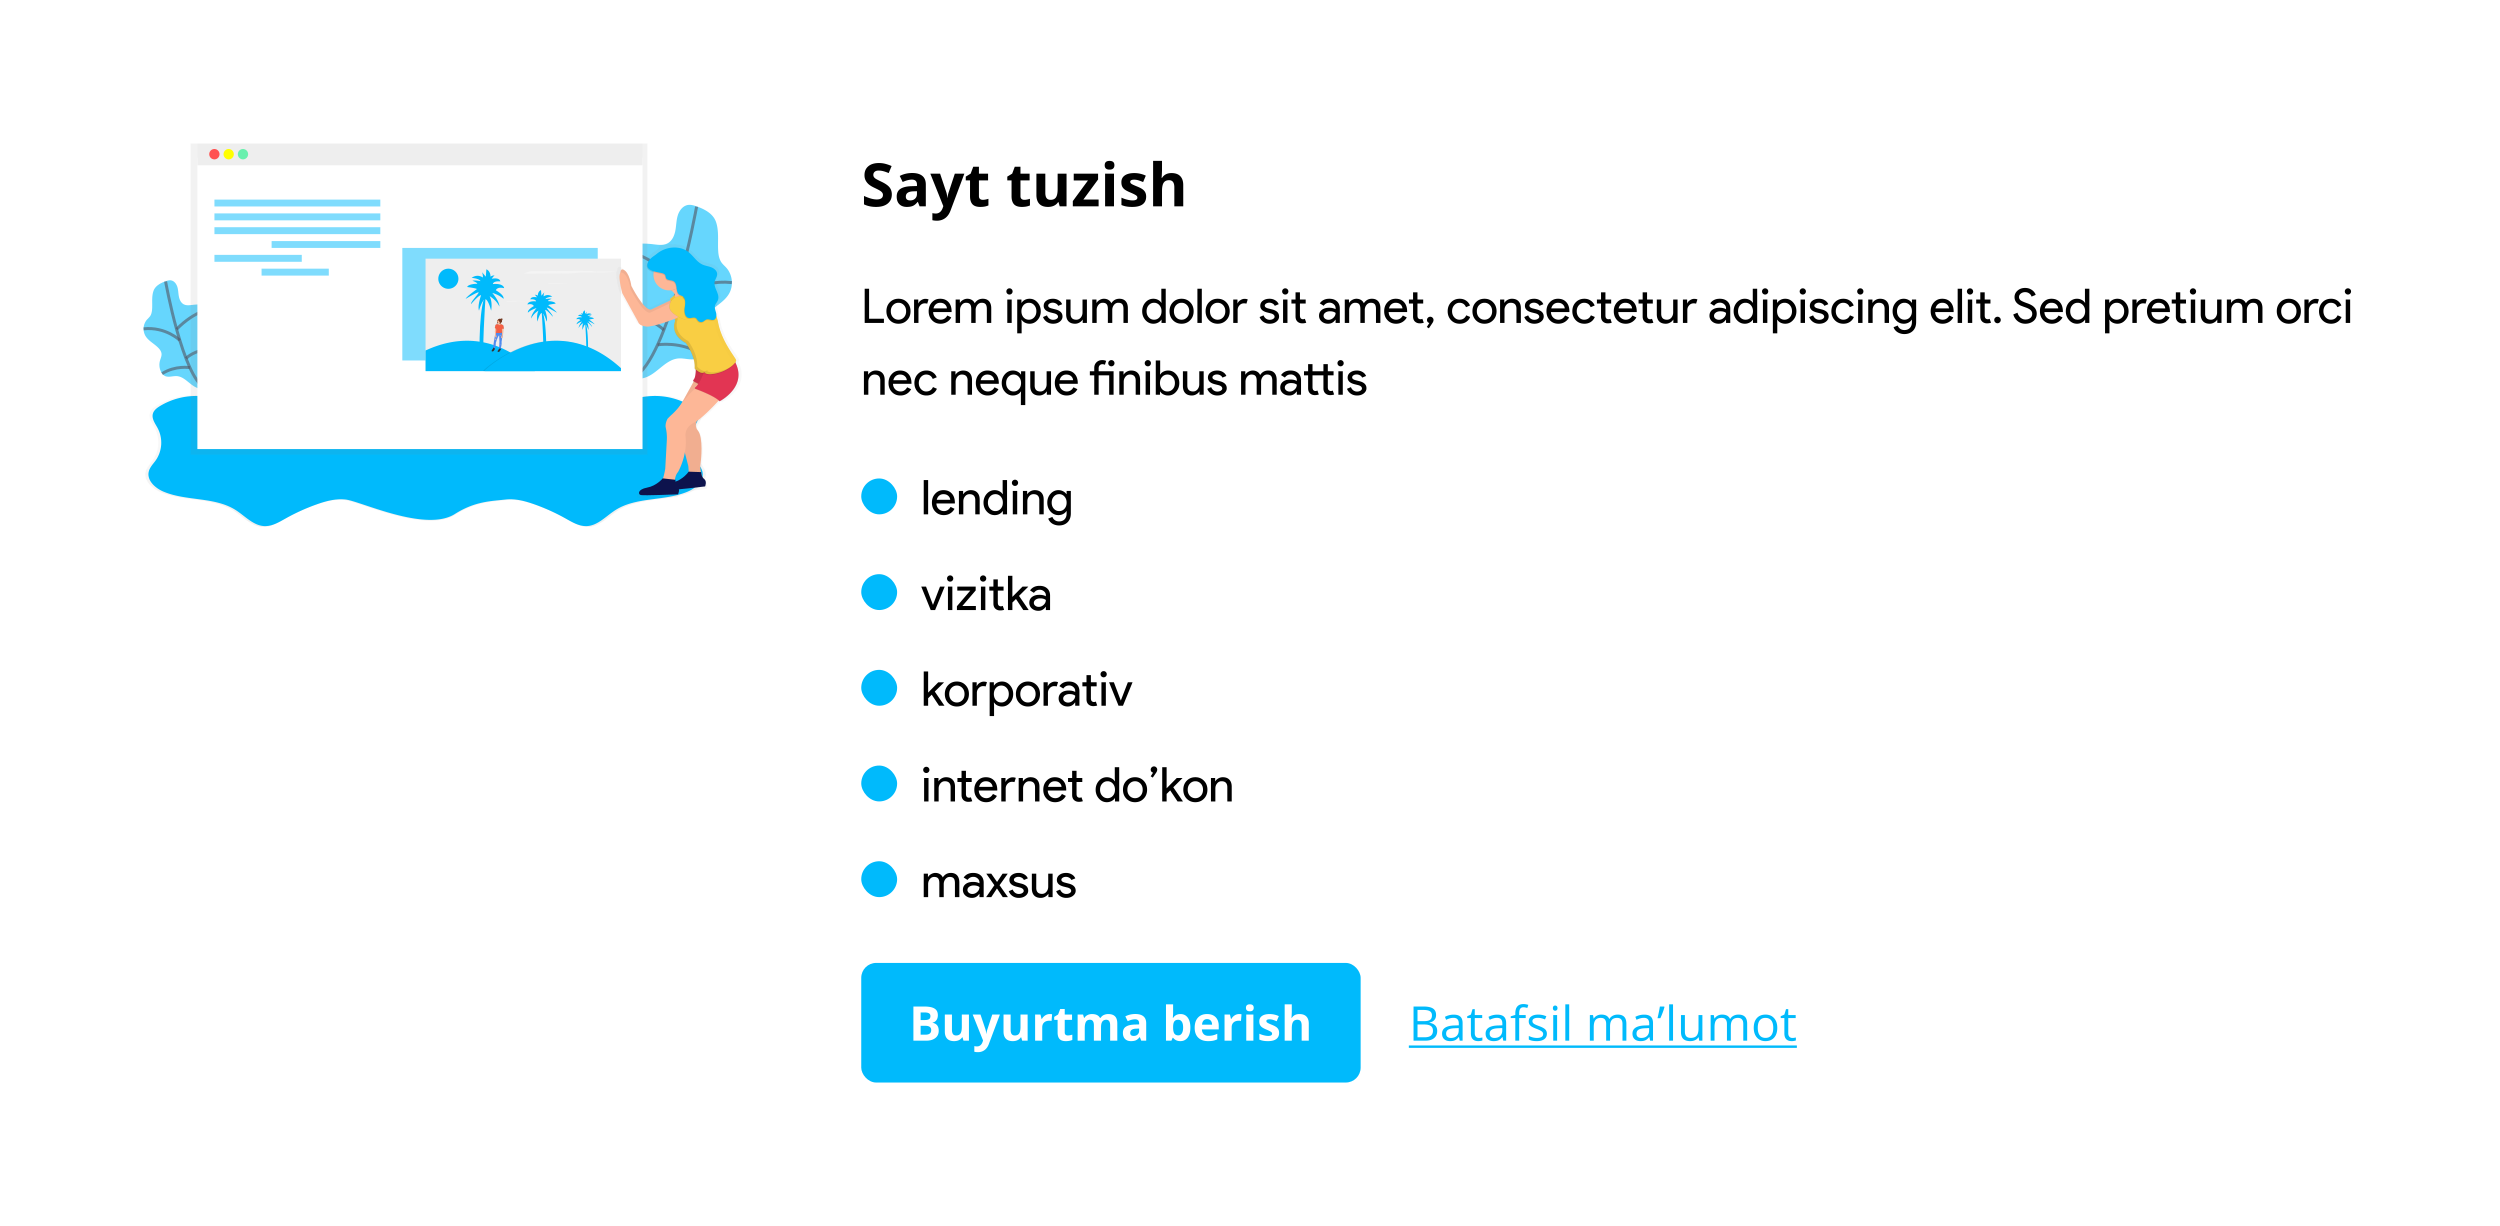 <svg width="836" height="410" fill="none" xmlns="http://www.w3.org/2000/svg"><g filter="url(#a)"><rect x="16" y="6" width="804" height="378" rx="5" fill="#fff"/><g clip-path="url(#b)"><path opacity=".5" d="M235.91 147.735c-.362-1.492-1.549-2.616-2.423-3.879a10.51 10.51 0 0 1-.645-10.659c.84-1.599 2.158-3.253 1.681-4.999-.319-1.175-1.381-1.979-2.423-2.61a23.716 23.716 0 0 0-13.147-3.381c-5.661.232-11.302 2.492-16.854 1.373-5.406-1.095-9.987-3.806-15.643-4.127-4.225-.24-8.405.029-12.639-.433a187.283 187.283 0 0 0-31.503-.752 187.368 187.368 0 0 0-31.501.752c-4.223.462-8.405.193-12.639.433-5.673.319-10.243 3.034-15.651 4.127-5.554 1.122-11.194-1.141-16.854-1.373a23.716 23.716 0 0 0-13.147 3.381c-1.05.631-2.101 1.435-2.423 2.61-.475 1.744.84 3.398 1.681 4.999a10.505 10.505 0 0 1-.64 10.659c-.875 1.261-2.062 2.387-2.423 3.879-.727 3 2.189 5.644 5.042 6.835 7.785 3.255 17.253 1.681 24.374 6.213 3.192 2.034 5.984 5.299 9.767 5.421 2.557.082 4.883-1.338 7.116-2.588a68.2 68.2 0 0 1 10.445-4.743c3.152-1.122 6.491-2.021 9.817-1.649 5.079.561 27.032 11.168 36.929 4.9 6.778-4.297 12.065-4.333 17.156-4.902 3.326-.372 6.663.527 9.817 1.649a68.229 68.229 0 0 1 10.445 4.743c2.231 1.25 4.559 2.67 7.116 2.588 3.783-.122 6.575-3.387 9.767-5.421 7.116-4.534 16.582-2.958 24.374-6.213 2.838-1.196 5.757-3.831 5.028-6.833Z" fill="url(#c)"/><path d="M234.88 147.674c-.357-1.471-1.532-2.589-2.395-3.837a10.4 10.4 0 0 1-.631-10.542c.841-1.582 2.135-3.216 1.665-4.942-.318-1.162-1.366-1.958-2.396-2.58a23.452 23.452 0 0 0-13.002-3.345c-5.598.227-11.176 2.465-16.669 1.355-5.349-1.08-9.875-3.765-15.479-4.082-4.18-.236-8.321.029-12.498-.421a185.287 185.287 0 0 0-31.157-.743 185.275 185.275 0 0 0-31.156.743c-4.177.459-8.319.192-12.498.421-5.602.315-10.13 3-15.48 4.082-5.49 1.11-11.07-1.128-16.668-1.355a23.453 23.453 0 0 0-13.003 3.345c-1.03.631-2.078 1.418-2.395 2.58-.47 1.726.84 3.362 1.664 4.942a10.4 10.4 0 0 1-.63 10.542c-.866 1.248-2.038 2.36-2.395 3.837-.738 2.967 2.147 5.581 4.965 6.749 7.7 3.217 17.063 1.66 24.1 6.144 3.152 2.011 5.92 5.242 9.666 5.362 2.521.082 4.833-1.324 7.039-2.561a67.411 67.411 0 0 1 10.331-4.692c3.121-1.112 6.42-2.001 9.71-1.633 5.043.563 26.748 11.046 36.527 4.848 6.705-4.249 11.933-4.285 16.967-4.848 3.291-.368 6.592.521 9.71 1.633a67.421 67.421 0 0 1 10.332 4.692c2.208 1.235 4.509 2.641 7.039 2.561 3.74-.12 6.503-3.349 9.665-5.362 7.039-4.484 16.402-2.927 24.101-6.144 2.807-1.168 5.692-3.782 4.971-6.749Z" fill="#00BAFC"/><path opacity=".6" d="M55.342 84.062c.6-.21 1.24-.41 1.867-.3 1.051.183 1.789 1.179 2.102 2.202.313 1.023.302 2.101.502 3.152.2 1.05.676 2.137 1.618 2.639.941.502 2.053.305 3.097.183 1.37-.158 2.752-.171 4.125-.038 1.151.111 2.504.5 2.843 1.607.277.904-.274 1.826-.63 2.698-.686 1.63-.74 3.557.043 5.142.784 1.584 2.373 2.765 3.036 4.437.193.419.249.887.16 1.339-.098.316-.26.609-.475.861-.52.671-1.143 1.261-1.618 1.967-.99 1.471-1.26 3.299-1.374 5.066a36.926 36.926 0 0 0 .03 5.217c-1.29-.42-2.715-.046-4.045-.321-2.83-.584-4.598-3.934-7.48-4.137-1.364-.097-2.83.546-4.047-.078a3.056 3.056 0 0 1-1.295-1.471 5.22 5.22 0 0 1-.332-3.509c.21-.811.63-1.605.549-2.439-.07-.715-.498-1.345-.99-1.868-1.401-1.488-3.435-2.398-4.442-4.178a4.757 4.757 0 0 1 .566-5.356c.359-.35.699-.72 1.018-1.107.484-.68.63-1.54.696-2.374.139-1.998-.21-4.114.443-6.056.587-1.756 2.377-2.69 4.033-3.278Z" fill="#00BAFC"/><path opacity=".6" d="M55.371 84.121s5.738 31.869 13.19 35.67" stroke="#535461" stroke-miterlimit="10"/><path opacity=".6" d="M71.336 92.942s-6.146.84-12.286 7.155M60.13 103.799s-4.73-4.623-12.12-3.839M74.042 105.81s-8.632.733-11.827 4.047M63.507 112.943s-4.833-.84-9.294 2.007" stroke="#535461" stroke-miterlimit="10"/><path opacity=".6" d="M232.995 59.029c-.964-.343-1.987-.656-2.994-.481-1.681.294-2.866 1.89-3.362 3.527-.496 1.637-.485 3.383-.804 5.064-.32 1.681-1.085 3.423-2.593 4.23-1.509.807-3.291.488-4.965.294a31.36 31.36 0 0 0-6.607-.07c-1.847.18-4.013.804-4.555 2.577-.443 1.45.437 2.925 1.025 4.322 1.099 2.612 1.188 5.703-.071 8.243-1.28 2.585-3.803 4.434-4.866 7.113-.269.68-.44 1.435-.257 2.143.158.508.417.978.763 1.383.84 1.075 1.832 2.023 2.593 3.151 1.586 2.354 2.017 5.287 2.202 8.119a59.216 59.216 0 0 1-.046 8.361c2.067-.681 4.353-.074 6.484-.513 4.536-.935 7.369-6.303 11.989-6.631 2.186-.154 4.537.874 6.487-.126.95-.488 1.624-1.398 2.076-2.366a8.365 8.365 0 0 0 .502-5.61c-.343-1.301-1.009-2.572-.878-3.91.111-1.146.796-2.157 1.586-2.993 2.246-2.385 5.507-3.843 7.121-6.694 1.513-2.673 1.13-6.289-.906-8.586-.533-.603-1.168-1.12-1.634-1.775-.776-1.09-1.024-2.47-1.116-3.805-.221-3.205.323-6.594-.712-9.706-.946-2.832-3.814-4.33-6.462-5.261Z" fill="#00BAFC"/><path opacity=".6" d="M232.941 59.113s-9.197 51.082-21.142 57.173" stroke="#535461" stroke-miterlimit="10"/><path opacity=".6" d="M207.35 73.252s9.851 1.353 19.693 11.47M225.311 90.654s7.584-7.415 19.426-6.155M203.024 93.877s13.834 1.175 18.957 6.489M219.901 105.312s7.751-1.358 14.897 3.215" stroke="#535461" stroke-miterlimit="10"/><path d="M63.74 38v104.051h152.742V38H63.74Z" fill="url(#d)"/><path d="M214.864 42.721H66.005v97.448h148.859V42.721Z" fill="#fff"/><path d="M214.864 38.086H66.005v7.17h148.859v-7.17Z" fill="#EEE"/><path d="M71.67 43.3a1.738 1.738 0 1 0 0-3.476 1.738 1.738 0 0 0 0 3.475Z" fill="#FF5252"/><path d="M76.45 43.3a1.738 1.738 0 1 0 0-3.476 1.738 1.738 0 0 0 0 3.475Z" fill="#FF0"/><path d="M81.23 43.3a1.738 1.738 0 1 0 0-3.476 1.738 1.738 0 0 0 0 3.475Z" fill="#69F0AE"/><path opacity=".5" d="M127.181 56.738H71.71v2.312h55.471v-2.312ZM127.181 61.361H71.71v2.311h55.471v-2.31ZM127.181 65.984H71.71v2.311h55.471v-2.311ZM127.181 70.606h-36.35v2.312h36.35v-2.312ZM100.916 75.229H71.71v2.311h29.206V75.23ZM109.952 79.852H87.469v2.31h22.483v-2.31ZM199.883 72.918h-65.347v37.611h65.347V72.918Z" fill="#00BAFC"/><path d="M207.657 76.49H142.31V114.1h65.347V76.49Z" fill="#EEE"/><path opacity=".5" d="M246.945 111.189a.985.985 0 0 0 .21-.607v-.017c0-.005.013-.044.019-.065v-.028a.62.62 0 0 0 0-.061v-.025a.322.322 0 0 0 0-.076c-.124-.84-5.118-6.316-6.366-12.995a11.842 11.842 0 0 0-.616-2.129 2.949 2.949 0 0 0-.067-1.03c-.21-.855-.631-1.723-.42-2.576.029-.111.068-.22.115-.325.262-.385.503-.784.721-1.196.081-.134.151-.275.21-.42.767-2.021-1.608-4.108-1.17-6.218.189-.914.897-1.712.878-2.643-.023-1.065-1.002-1.89-2.019-2.286-1.017-.395-2.137-.508-3.135-.95-2.188-.968-3.385-3.307-5.382-4.608-2.536-1.649-5.845-1.355-8.885-.928a.617.617 0 0 0-.467.344h-.029a2.792 2.792 0 0 1-.08.198c-.42.716-1.129 1.26-1.828 1.763-.853.6-1.767 1.193-2.288 2.084a4.49 4.49 0 0 0-.2.38c-1.135 2.024.229 2.898 1.891 3.383-.05.29-.075.583-.076.876 0 2.942 2.461 5.344 5.493 5.344.239 0 .479-.016.716-.046l.177.115h.04c.563.406 1.05.914 1.261 1.52l-1.761 1.344s.071.185.176.48l-6.921 3.189c-2.622.122-6.867-8.138-6.867-8.138s-.63-4.736-2.872-5.587c-.677-.256-.946.28-.992 1.153-1.002 1.051.681 6.951.681 6.951l5.368 9.474c.501.971.631 1.578 2.997 1.944 1.948.298 8.016-1.858 10.127-2.64l.099.841a4.927 4.927 0 0 0-.319 2.011c0 1.549.691 3.801 4.066 5.596 0 0 3.483 4.503 3.097 8.753 0 0 .168.177.437.408-.038 1.198-.21 2.675-.813 3.25a.32.32 0 0 0-.095.299.304.304 0 0 0 .147.325l-4.398 7.701c-.163.21-.329.421-.5.631a22.563 22.563 0 0 1-2.708 2.889c-.733.653-1.496 1.368-1.647 1.635-.234.42-.82 1.775-.572 2.895.321 1.358.453 2.754.391 4.148l-.57 9.962a26.122 26.122 0 0 1-.787 3.288h-.087s-2.122 2.551-5.492 3.152-3.247 2.311-2.248 2.551c.998.239 13.109-.244 13.109-.244s.458-.893.332-1.708c3.866-.372 9.222-1.003 9.222-1.003s.733-1.763-.332-2.532a2.491 2.491 0 0 1-.853-1.212 43.666 43.666 0 0 1-.2-.897c-.016-.158-.016-.255-.016-.255h-.036c-.187-.939-.336-1.945-.25-2.473.313-1.397 1.124-9.474-.874-11.781-.908-1.051-.784-2.244-.381-3.24 2.398-1.57 5.751-4.946 7.691-6.989.109.091.21.181.304.271l.063.061s6.6-3.267 6.628-9.035c.01-1.48-.35-2.94-1.047-4.246Zm-21.14 40.687a3.403 3.403 0 0 1 .023-.63l-.21-.023c.122-.916.42-1.942 1.089-2.65a22.51 22.51 0 0 0 2.403-6.656l1.213 4.586s.122.95.155 1.955h-.021s-1.691 2.414-4.652 3.418Z" fill="url(#e)"/><path d="M231.285 92.467s-2.965 1.068-4.623 2.847c0 0-8.066 3.203-10.321 2.847-2.254-.355-2.372-.95-2.847-1.89l-5.101-9.246s-2.135-7.711 0-6.881c2.134.83 2.731 5.463 2.731 5.463s4.034 8.066 6.524 7.949l6.756-3.22s1.542-2.254 2.254-2.134c.712.12 4.627 4.265 4.627 4.265Z" fill="#FDB797"/><path opacity=".05" d="M231.285 92.467s-2.965 1.068-4.623 2.847c0 0-8.066 3.203-10.321 2.847-2.254-.355-2.372-.95-2.847-1.89l-5.101-9.246s-2.135-7.711 0-6.881c2.134.83 2.731 5.463 2.731 5.463s4.034 8.066 6.524 7.949l6.756-3.22s1.542-2.254 2.254-2.134c.712.12 4.627 4.265 4.627 4.265Z" fill="#000"/><path d="m226.414 88.094-2.366 1.858s1.183 3.095.887 4.18c-.296 1.084 4.732-1.703 4.732-1.703l-2.07-4.643-1.183.308Z" fill="#F9CE43"/><path opacity=".05" d="m226.414 88.094-2.366 1.858s1.183 3.095.887 4.18c-.296 1.084 4.732-1.703 4.732-1.703l-2.07-4.643-1.183.308Z" fill="#000"/><path d="M222.33 86.027s5.278 1.72 2.847 4.745l7.592-3.678s-3.203.238-5.22-4.622l-5.219 3.555ZM232.294 116.99l-6.525 11.744 4.392 17.074s.475 3.797-.238 4.152h4.982s-.96-3.362-.712-4.507c.296-1.364 1.067-9.245-.84-11.506-1.908-2.261.949-5.22.949-5.22l5.695-9.016-7.703-2.721Z" fill="#FDB797"/><path opacity=".05" d="m232.294 116.99-6.525 11.744 4.392 17.074s.475 3.797-.238 4.152h4.982s-.888-3.381-.712-4.507c.177-1.126 1.067-9.245-.84-11.506-1.908-2.261.949-5.22.949-5.22l5.695-9.016-7.703-2.721Z" fill="#000"/><path d="M230.287 147.724s-1.807 2.663-4.959 3.507c-3.152.845-2.895 2.492-1.931 2.652.965.16 12.397-1.225 12.397-1.225s.696-1.721-.315-2.473c-1.011-.752-1.017-2.311-1.017-2.311l-4.175-.15Z" fill="#0D134D"/><path opacity=".1" d="M232.651 112.244s.281 3.857-.746 4.87a.302.302 0 0 0-.08.122.294.294 0 0 0-.016.144.307.307 0 0 0 .159.234l3.055 1.629 2.732-5.22-5.104-1.779Z" fill="#000"/><path d="M232.651 112.126s.281 3.858-.746 4.87a.309.309 0 0 0-.096.267.31.31 0 0 0 .159.234l3.055 1.628 2.732-5.219-5.104-1.78Z" fill="#E23553"/><path opacity=".1" d="M232.651 112.336s.281 3.858-.746 4.871a.299.299 0 0 0-.08.121.298.298 0 0 0-.016.145.305.305 0 0 0 .159.234l3.055 1.628 2.732-5.219-5.104-1.78Z" fill="#000"/><path d="M232.768 119.718s-1.762 1.176-5.463 6.019a21.648 21.648 0 0 1-2.574 2.822c-.695.631-1.42 1.337-1.565 1.597-.223.402-.78 1.736-.542 2.828a15.21 15.21 0 0 1 .372 4.052l-.54 9.73s-.713 4.39-1.66 4.864l4.864.841s-.355-3.085 1.067-4.623c0 0 3.322-5.694 2.493-12.1 0 0-.356-2.848 2.847-4.39 3.202-1.542 9.728-9.016 9.728-9.016l-9.027-2.624Z" fill="#FDB797"/><path d="M221.617 149.968s-2.017 2.492-5.219 3.085c-3.202.592-3.084 2.255-2.135 2.492.95.237 12.456-.237 12.456-.237s.841-1.66-.117-2.493c-.959-.832-.713-2.372-.713-2.372l-4.272-.475Z" fill="#0D134D"/><path opacity=".1" d="M235.735 113.431s-1.447 4.862-3.282 6.278a.238.238 0 0 0-.041.338.247.247 0 0 0 .102.072c1.517.552 6.392 2.414 8.086 4.108l.058.058s10.143-5.16 4.686-13.939l-9.609 3.085Z" fill="#000"/><path d="M235.735 113.313s-1.447 4.862-3.282 6.278a.238.238 0 0 0-.041.338.23.23 0 0 0 .102.072c1.517.553 6.392 2.414 8.086 4.108l.058.059s10.143-5.161 4.686-13.939l-9.609 3.084Z" fill="#E23553"/><path opacity=".1" d="M227.406 89.204c-.753.507-1.578.9-2.446 1.168l.816 7.256s-1.906 4.265 3.544 7.245c0 0 3.31 4.397 2.942 8.549 0 0 1.776 1.904 2.963 1.431 1.187-.473.117.238.355.12.237-.118.71.952 4.389.011 3.679-.942 6.304-3.423 6.18-4.255-.124-.832-4.848-6.182-6.018-12.71-1.17-6.529-8.157-11.173-8.157-11.173s-.231.129-.63.299a27.604 27.604 0 0 0-3.938 2.059Z" fill="#000"/><g opacity=".1" fill="#000"><path opacity=".1" d="M232.361 119.753a.232.232 0 0 0 .153.238c1.307.477 5.106 1.924 7.216 3.399-1.826-1.475-5.711-3.006-7.369-3.637ZM245.344 110.229l-.21.071c4.663 8.15-4.118 13.074-4.885 13.483.132.11.252.21.361.326l.059.059s10.132-5.161 4.675-13.939Z"/></g><path d="M240.005 114.736c-3.677.949-4.152-.118-4.389 0-.238.117.84-.593-.356-.118-1.195.475-2.964-1.425-2.964-1.425a7.87 7.87 0 0 0 .025-.609c.013-3.967-3.001-7.932-3.001-7.932-5.463-2.965-3.559-7.237-3.559-7.237l-.223-1.945-.611-5.308a9.263 9.263 0 0 0 2.441-1.172 27.804 27.804 0 0 1 3.932-2.068c.401-.172.63-.3.63-.3s6.999 4.622 8.195 11.15c1.195 6.529 5.931 11.864 6.049 12.694.118.83-2.492 3.32-6.169 4.27Z" fill="#F9CE43"/><path opacity=".1" d="m227.667 82.587-5.22 3.56c.72.25 1.404.59 2.036 1.015 1.778-.25 2.866-1.524 3.6-3.091-.286-.458-.16-.868-.416-1.484Z" fill="#000"/><path d="M223.635 87.096a5.22 5.22 0 1 0 0-10.438 5.22 5.22 0 0 0 0 10.438Z" fill="#FDB797"/><path opacity=".1" d="M240.835 114.143c-3.677.95-4.152-.118-4.39 0-.237.118.841-.592-.355-.118-1.195.475-2.964-1.424-2.964-1.424.016-.21.025-.406.025-.61.015-3.96-2.992-7.932-2.992-7.932-5.463-2.964-3.56-7.236-3.56-7.236l-.22-1.948-.578-5.024c-.279.126-.568.23-.864.31l.601 5.309.225 1.945s-1.891 4.272 3.559 7.237c0 0 3.007 3.971 2.993 7.932 0 .21 0 .406-.026.609 0 0 1.78 1.891 2.965 1.425 1.185-.467.118.237.355.118.238-.12.712.949 4.39 0a12.752 12.752 0 0 0 4.595-2.251 12.93 12.93 0 0 1-3.759 1.658Z" fill="#000"/><path d="M230.989 93.5s-2.965 1.068-4.623 2.848c0 0-8.066 3.202-10.321 2.847-2.255-.355-2.372-.95-2.847-1.891l-5.102-9.245s-2.135-7.712 0-6.882c2.135.83 2.732 5.463 2.732 5.463s4.034 8.067 6.524 7.95l6.757-3.224s1.543-2.254 2.255-2.135c.712.12 4.625 4.27 4.625 4.27Z" fill="#FDB797"/><path opacity=".1" d="M226.984 89.158s-2.461-.225-3.173 2.86c-.712 3.084 5.463 4.981 5.463 4.981l3.322-4.622-5.612-3.22Z" fill="#000"/><path d="M227.104 89.158s-2.461-.225-3.173 2.86c-.713 3.084 5.463 4.981 5.463 4.981l3.322-4.622-5.612-3.22Z" fill="#F9CE43"/><g opacity=".1" fill="#000"><path opacity=".1" d="M226.099 89.706a6.353 6.353 0 0 1-1.164.45l.021.178c.392-.189.774-.398 1.143-.628ZM246.174 110.466c-.118-.841-4.864-6.169-6.049-12.693-1.185-6.525-8.195-11.151-8.195-11.151s-.231.128-.63.3c-1.066.458-2.104.98-3.106 1.565.665-.35 1.345-.673 2.038-.97.402-.173.631-.3.631-.3s6.999 4.622 8.194 11.15c1.196 6.529 5.932 11.864 6.05 12.694.075.523-.935 1.706-2.614 2.748 2.305-1.145 3.771-2.717 3.681-3.343Z"/></g><path opacity=".1" d="M228.514 89.206s3.067 1.52 3.645 4.44" stroke="#000" stroke-miterlimit="10"/><path opacity=".1" d="M221.012 81.583c.49.11 1.036.263 1.278.702.174.32.143.72.313 1.05.437.824 1.719.54 2.521 1.024 1.471.886.511 3.651 1.975 4.542.276.169.601.236.885.39 1.238.676 1.063 2.466.841 3.859-.223 1.393.042 3.299 1.439 3.496.769.108 1.632-.4 2.28.026.338.222.491.63.775.926a1.41 1.41 0 0 0 1.517.313c.475-.197.817-.649 1.311-.794.794-.233 1.681.41 2.446.114.765-.297.939-1.402.742-2.236-.198-.834-.601-1.681-.391-2.522.174-.693.742-1.222.99-1.89.727-1.974-1.528-4.012-1.112-6.073.181-.893.853-1.681.84-2.583-.021-1.05-.951-1.846-1.92-2.233s-2.032-.496-2.98-.927c-2.078-.945-3.214-3.231-5.114-4.5a7.174 7.174 0 0 0-2.813-1.08 9.223 9.223 0 0 0-7.342 1.996c-.187.151-.378.294-.571.433-.811.586-1.681 1.164-2.175 2.034-1.803 3.139 2.339 3.498 4.265 3.933Z" fill="#000"/><path d="M221.159 81.287c.49.109 1.036.262 1.278.701.174.32.143.721.313 1.051.437.824 1.719.54 2.521 1.023 1.471.887.511 3.652 1.976 4.543.275.168.6.236.884.389 1.238.677 1.063 2.467.841 3.86-.223 1.393.042 3.299 1.439 3.496.769.107 1.633-.401 2.28.025.338.223.491.63.775.927a1.41 1.41 0 0 0 1.517.313c.475-.197.817-.65 1.311-.794.795-.233 1.681.41 2.446.113.765-.296.939-1.401.742-2.235-.198-.834-.601-1.681-.391-2.522.174-.693.742-1.223.99-1.89.727-1.974-1.528-4.012-1.112-6.073.181-.893.853-1.681.841-2.583-.021-1.05-.952-1.847-1.921-2.233-.969-.387-2.032-.496-2.979-.927-2.079-.945-3.215-3.231-5.115-4.5a7.036 7.036 0 0 0-2.542-1.03 9.234 9.234 0 0 0-7.619 1.95c-.185.149-.376.292-.565.42-.811.586-1.681 1.164-2.175 2.034-1.803 3.148 2.341 3.509 4.265 3.942ZM178.871 114.101H142.31v-6.89c8.932-4.175 22.676-6.52 36.561 6.89Z" fill="#00BAFC"/><path opacity=".1" d="M207.237 113.116v.985h-45.596v-.21s22.437-21.846 45.596-.775Z" fill="#000"/><path d="M207.657 113.116v.985h-45.596v-.21s22.437-21.846 45.596-.775ZM149.874 86.575a3.362 3.362 0 1 0 0-6.723 3.362 3.362 0 0 0 0 6.723Z" fill="#00BAFC"/><path d="M178.497 80.671c-.385 0-.813 0-1.105.023-.131.007-.26.034-.383.078l-1.977.71c1.597.04 3.263.027 4.9.015l9.178-.072c.937 0 1.92-.016 2.7-.071.523-.038.908-.093 1.391-.135 1.738-.155 4.27-.126 6.532-.117 2.263.008 4.995-.05 5.791-.278h-4.858c-.523 0-1.073 0-1.536-.025-.54-.031-.869-.09-1.344-.132-.786-.067-1.87-.076-2.879-.08-5.537-.023-11.004.107-16.41.084ZM183.935 84.743h-.24a.288.288 0 0 0-.084.017l-.42.153h1.061l1.988-.014c.21 0 .42 0 .584-.015.113 0 .197-.021.3-.03.376-.033.925-.027 1.416-.025.422.015.843-.006 1.261-.06H188.419c-.099 0-.19-.02-.293-.03a8.16 8.16 0 0 0-.63-.017c-1.198 0-2.383.028-3.561.021ZM169.857 90.626h-.24a.288.288 0 0 0-.084.017l-.42.154h1.061l1.988-.015c.21 0 .42 0 .584-.015.113 0 .197-.02.3-.03.376-.033.925-.026 1.416-.024.422.014.843-.007 1.261-.061H174.341c-.099 0-.19-.02-.293-.03a8.16 8.16 0 0 0-.63-.016c-1.198 0-2.383.027-3.561.02Z" fill="#F4F4F4"/><path d="M161.958 112.237h-1.58s-.494-17.28 1.58-22.613h.395s-1.382 19.552-.395 22.613Z" fill="#00BAFC"/><path d="M160.872 88.735s-1.284 3.556-.691 5.136c0 0 .888-3.26 1.924-3.753 1.036-.494 2.123 3.753 2.123 3.753s.592-2.667-.494-4.833c0 0 2.172 1.185 3.259 3.456 0 0 .197-1.47-2.37-4.542 0 0 2.271.592 3.752 1.975 0 0 .494-1.087-2.567-2.864 0 0 .395-1.284 2.765-.692 0 0 0-1.68-3.753-1.382 0 0 0-1.086 2.469-.889 0 0 0-1.382-2.864-.889 0 0 .593-.888.988-1.086a1.987 1.987 0 0 0-1.383.395s.099-1.778-1.383-2.469l-.197 2.469s-1.66-1.956-1.284-1.58c.099.099.395 1.284.296 1.876 0 0-1.681-1.382-3.752.1 0 0 2.567.197 2.962 1.085 0 0-2.172-.395-2.666-.098 0 0 1.681.592 1.58.987 0 0-2.963 0-3.362 1.087 0 0 3.062.394 3.259.69 0 0-3.555 2.569-3.753 3.26 0 0 3.654-2.173 4.247-2.173.592 0-2.667 3.152-2.469 3.95.008-.006 2.683-3.166 3.364-2.969ZM181.447 111.59h1.206s.378-13.202-1.206-17.276h-.303s1.059 14.933.303 17.276Z" fill="#00BAFC"/><path d="M182.277 93.635s.981 2.717.527 3.923c0 0-.679-2.49-1.471-2.866-.792-.376-1.622 2.866-1.622 2.866s-.452-2.036.378-3.696a6.549 6.549 0 0 0-2.489 2.642s-.152-1.133 1.811-3.472c0 0-1.736.452-2.866 1.51 0 0-.379-.83 1.962-2.188 0 0-.302-.981-2.111-.528 0 0 0-1.281 2.866-1.05 0 0 0-.83-1.892-.679 0 0 0-1.05 2.188-.679 0 0-.452-.678-.755-.83.376-.033.751.075 1.051.303 0 0-.076-1.357 1.051-1.891l.151 1.89s1.261-1.493.981-1.205c-.18.455-.258.944-.227 1.433 0 0 1.282-1.05 2.866.076 0 0-1.962.15-2.263.83 0 0 1.66-.303 2.036-.076 0 0-1.281.452-1.206.754 0 0 2.263 0 2.566.83 0 0-2.339.303-2.49.528 0 0 2.717 1.962 2.866 2.49 0 0-2.79-1.66-3.244-1.66-.454 0 2.036 2.414 1.891 3.017.01-.009-2.026-2.419-2.555-2.272ZM195.888 109.01h.748s.234-8.176-.748-10.7h-.187s.654 9.256.187 10.7Z" fill="#00BAFC"/><path d="M196.403 97.89s.607 1.681.328 2.429c0 0-.42-1.542-.912-1.775-.492-.233-1.004 1.775-1.004 1.775s-.28-1.26.233-2.29a4.057 4.057 0 0 0-1.542 1.635s-.093-.702 1.122-2.15a4.74 4.74 0 0 0-1.776.935s-.233-.515 1.215-1.355c0 0-.187-.607-1.309-.328 0 0 0-.794 1.775-.653 0 0 0-.515-1.168-.42 0 0 0-.654 1.355-.42a2.059 2.059 0 0 0-.466-.516.94.94 0 0 1 .653.187s-.046-.84.654-1.168l.092 1.168s.786-.924.607-.748a2.05 2.05 0 0 0-.141.887 1.458 1.458 0 0 1 1.776.046s-1.215.093-1.402.515c0 0 1.028-.187 1.261-.046 0 0-.794.28-.748.466 0 0 1.402 0 1.589.515 0 0-1.448.187-1.543.328 0 0 1.681 1.214 1.776 1.542 0 0-1.729-1.027-2.009-1.027-.279 0 1.261 1.496 1.168 1.868.005.002-1.258-1.494-1.584-1.4Z" fill="#00BAFC"/><path d="m168.573 99.764-.158-.84a.462.462 0 0 0-.143-.33l-.729-.357a.828.828 0 0 1-.13-.21l.013-.02a.449.449 0 0 0 .084-.17.39.39 0 0 0 0-.048h.01a.27.27 0 0 0 .301-.21v-.019a.268.268 0 0 1-.089.146.268.268 0 0 1-.157.064.752.752 0 0 0 .33-.617v-.032a.278.278 0 0 0 .124-.18v-.02a.272.272 0 0 1-.129.169.722.722 0 0 0-.046-.21h.019a.272.272 0 0 0 .271-.271v-.02a.272.272 0 0 1-.269.253h-.033v-.013a.444.444 0 0 0 .311-.36v-.018a.273.273 0 0 1-.055.145.272.272 0 0 0-.421-.24.271.271 0 0 0-.113.16l-.048-.027a.274.274 0 0 1 .09-.138.274.274 0 0 1 .154-.06h-.019a.27.27 0 0 0-.259.183.744.744 0 0 0-.937.269c-.057.042-.13.103-.128.156a.533.533 0 0 0-.065.08 1.03 1.03 0 0 0-.084.56.598.598 0 0 1-.194.515.261.261 0 0 0 .198 0 .764.764 0 0 0 .174-.103.389.389 0 0 0 .124-.12v-.01a.623.623 0 0 0 .112.059c.014.126.019.27-.038.32l.01-.024a.681.681 0 0 1-.472.135.593.593 0 0 0-.49.315l-.229.956v.033c.004.013.01.025.02.034.01.01.022.016.035.019l.071.019a1.47 1.47 0 0 1-.048.485 4.09 4.09 0 0 0-.082.715c.017.119.046.743.061 1.04a2.905 2.905 0 0 0-.061.306l-.338 2.03s-.253 1.624-.24 2.116l-.044.284s-.687.861-.486.983c.202.122.513.175.809-.284a.737.737 0 0 1 .19-.283.279.279 0 0 0 .094-.238l-.021-.21.036.013h.021s.338-1.112.3-1.891c0 0 .631-2.232 1.103-2.583v-.014l.045-.021.1 2.162-.103 2.383-.023.142s-.687.862-.485.984c.202.122.513.174.809-.284a.746.746 0 0 1 .189-.284.275.275 0 0 0 .095-.237l-.032-.315c.118-.401.42-1.557.296-2.227l.21-1.425c.211-.237.183-.84.183-.84.166-.347.21-1.707.21-1.707l.042-.672a.558.558 0 0 1 .095 0h.034v-.013a.053.053 0 0 0 .014-.019h.013v-.016l-.002-.002Zm-.589 1.366a1.406 1.406 0 0 0-.063-.138h-.016v-.017a.049.049 0 0 1 0-.017v-.017a.809.809 0 0 0 .025-.069.267.267 0 0 0 .04-.145c.024.133.029.269.014.403Zm-.063-.575-.042-.45.013-.036.057.572-.028-.086Zm-1.992.061a.147.147 0 0 0-.031.056.144.144 0 0 0-.006.065v.015c0 .046.006.091.019.135l-.066.281v-.538c.044-.056.082-.117.114-.18a.29.29 0 0 1-.03.166Z" fill="url(#f)"/><path d="M166.354 97.144a.993.993 0 0 0-.082.54.569.569 0 0 1-.187.496.247.247 0 0 0 .191 0 .73.73 0 0 0 .168-.098.38.38 0 0 0 .12-.116.437.437 0 0 0 .027-.229c.001-.137.013-.274.036-.41.013-.084.093-.313 0-.357-.092-.044-.233.111-.273.174Z" fill="#72351C"/><path d="m164.965 106.077-.065.42s-.662.84-.467.947c.196.108.494.168.78-.273a.707.707 0 0 1 .181-.273.27.27 0 0 0 .09-.229l-.065-.641-.454.049ZM166.957 106.243l-.065.42s-.662.84-.467.947c.196.108.494.169.78-.273a.707.707 0 0 1 .181-.273.277.277 0 0 0 .073-.103.284.284 0 0 0 .017-.126l-.065-.641-.454.049Z" fill="#333"/><path d="M165.925 101.219s-.311.224-.42 1.006l-.326 1.956s-.275 1.774-.224 2.114l.55.189s.326-1.071.29-1.817c0 0 .662-2.358 1.126-2.522l.099 2.083-.105 2.342.471.095s.477-1.492.325-2.282l.246-1.681s.282-.897-.109-1.681l-1.923.198Z" fill="#4D8AF0"/><g opacity=".1" fill="#000"><path opacity=".1" d="M166.873 102.177v-.036c-.464.166-1.126 2.522-1.126 2.522a6.644 6.644 0 0 1-.284 1.798l.059.021s.326-1.071.29-1.817c-.002.002.603-2.141 1.061-2.488ZM167.867 101.032h-.063c.226.526.263 1.115.105 1.666l-.246 1.681c.145.748-.277 2.124-.322 2.269l.061.013s.477-1.492.326-2.282l.246-1.681s.284-.893-.107-1.666Z"/></g><path d="M165.503 99.687a.069.069 0 0 0 .055.07c.153.038.297.11.42.21.231.18-.246-.362-.246-.362l-.16.036-.065.058-.004-.012Z" fill="#F55F44"/><path opacity=".1" d="M165.503 99.687a.069.069 0 0 0 .055.07c.153.038.297.11.42.21.231.18-.246-.362-.246-.362l-.16.036-.065.058-.004-.012Z" fill="#000"/><path d="M167.776 100.166c.195-.138.42-.227.656-.258a.06.06 0 0 0 .043-.018.059.059 0 0 0 .018-.043s-.551-.217-.717.319Z" fill="#F55F44"/><path opacity=".1" d="M168.493 99.844s-.551-.21-.717.32c0 0 .406-.311.688-.26" fill="#000"/><path d="M167.138 98.029a.717.717 0 1 0-.001-1.433.717.717 0 0 0 .001 1.433Z" fill="#72351C"/><path d="M166.644 97.815s.101.42 0 .506c-.101.086-.305.246-.151.37.153.124.701.334.884.231.183-.103.391-.071.341-.281-.051-.21-.45-.166-.456-1.21l-.618.384Z" fill="#FDB797"/><path opacity=".1" d="M165.629 99.56c.015.229 0 .458-.044.682a3.963 3.963 0 0 0-.08.687c.021.151.065 1.151.065 1.151s-.08.876.347.796c.426-.079-.065-1-.065-1l.021-1.195c.115-.157.188-.342.21-.536.031-.288-.454-.584-.454-.584Z" fill="#000"/><path d="M165.623 99.56c.015.229 0 .458-.044.682a3.868 3.868 0 0 0-.08.687c.021.151.065 1.151.065 1.151s-.08.876.347.796c.426-.079-.066-1-.066-1l.021-1.195c.116-.157.189-.342.211-.536.029-.288-.454-.584-.454-.584Z" fill="#FDB797"/><path opacity=".1" d="m168.352 99.626-.059.935s-.035 1.311-.195 1.643c0 0 .044.92-.385.897-.428-.023.072-1.006.072-1.006s.229-1.024.111-1.347l-.111-1.122h.567Z" fill="#000"/><path d="m168.358 99.626-.058.935s-.036 1.311-.196 1.643c0 0 .044.92-.384.897-.429-.023.071-1.006.071-1.006s.229-1.024.111-1.347l-.111-1.122h.567Z" fill="#FDB797"/><path opacity=".1" d="M166.97 98.72s.346.16.535-.315l.704.345a.433.433 0 0 1 .137.32l.151.81s-.515-.174-.674.305l.044.456a.492.492 0 0 1-.023.34.067.067 0 0 0-.007.031c0 .01.002.02.007.03a.224.224 0 0 1-.21.29c-.19.002-.378.017-.566.044-.151.044-.609-.086-.76 0-.152.086-.471-.065-.471-.065l.086-.37s-.059-.181.015-.246c.073-.065.029-.63-.036-.79 0 0-.26-.246-.42-.21l.21-.935a.568.568 0 0 1 .471-.305.66.66 0 0 0 .456-.13s-.158.345.351.395Z" fill="#000"/><path opacity=".1" d="M167.005 98.704c.095.025.347.052.498-.328l.704.344a.435.435 0 0 1 .137.32l.151.81s-.515-.174-.674.305l.044.456.029.091a.256.256 0 0 1-.036.231.083.083 0 0 0-.019.04.083.083 0 0 0 .005.044.224.224 0 0 1-.21.29c-.19.002-.378.017-.566.044-.151.044-.609-.086-.76 0-.152.086-.471-.065-.471-.065l.086-.37s-.059-.181.015-.246c.073-.065.029-.63-.036-.79 0 0-.26-.246-.42-.21l.21-.935a.568.568 0 0 1 .471-.305.66.66 0 0 0 .456-.13s-.171.311.277.378l.109.026Z" fill="#000"/><path d="M167.005 98.718c.095.025.347.053.498-.328l.704.345a.435.435 0 0 1 .137.32l.151.81s-.515-.174-.674.305l.044.456a.492.492 0 0 1-.023.34.067.067 0 0 0-.007.031c0 .01.002.021.007.03a.226.226 0 0 1-.111.266.214.214 0 0 1-.1.024 4.45 4.45 0 0 0-.565.044c-.151.045-.609-.086-.76 0-.152.087-.471-.065-.471-.065l.086-.369s-.059-.181.015-.246c.073-.065.029-.631-.036-.79 0 0-.26-.246-.42-.21l.21-.935a.568.568 0 0 1 .471-.305.661.661 0 0 0 .456-.13s-.171.31.277.378l.111.03Z" fill="#F55F44"/><path opacity=".1" d="m167.272 97.468-.616.385c.016.069.028.139.036.21.07.028.145.042.221.042a.63.63 0 0 0 .399-.181 2.405 2.405 0 0 1-.04-.456Z" fill="#000"/><path d="M166.9 98.058a.595.595 0 1 0 0-1.189.595.595 0 0 0 0 1.19Z" fill="#FDB797"/><path d="M167.776 97.008a.26.26 0 1 0 0-.522.26.26 0 0 0 0 .522Z" fill="#72351C"/><path d="M167.827 97.022a.26.26 0 0 1-.261-.241v.019a.26.26 0 0 0 .521 0v-.02a.258.258 0 0 1-.26.242Z" fill="#72351C"/><path d="M167.678 97.27a.261.261 0 0 1-.162-.101.262.262 0 0 1-.048-.184V97a.26.26 0 0 0 .404.262c.057-.039.096-.099.108-.167v-.019a.26.26 0 0 1-.302.194ZM167.476 97.9a.26.26 0 0 1-.21-.285v.017a.26.26 0 0 0 .209.304.26.26 0 0 0 .304-.21v-.018a.263.263 0 0 1-.303.193ZM167.827 96.884a.263.263 0 0 1-.179-.07.266.266 0 0 1-.082-.174v.019a.26.26 0 0 0 .521 0v-.019a.26.26 0 0 1-.26.244Z" fill="#72351C"/><path d="M167.463 96.743a.262.262 0 0 1 .246-.258h-.019a.26.26 0 0 0 0 .52h.019a.263.263 0 0 1-.246-.263Z" fill="#72351C"/><path opacity=".1" d="M167.726 99.201a.953.953 0 0 1 0 .391s-.036.34.021.4M165.965 99.281a.92.92 0 0 1 0 .391s-.036.34.021.399M165.95 100.679c.057.02.118.02.175 0a.358.358 0 0 1 .21 0M166.039 100.166c.204.01.409-.023.601-.095 0 0 .739.181.949.051" fill="#000"/><path d="M165.816 103.288h-.174a.14.14 0 1 0 0 .282h.174a.14.14 0 1 0 0-.282Z" fill="#FDB797"/><path d="m165.503 103.364.244-.011.21.034h-.074l-.38-.023ZM167.146 102.185h.244l.21.021h-.074l-.38-.021ZM167.146 102.236h.244l.21.021h-.074l-.38-.021ZM167.146 102.288h.244l.21.021h-.074l-.38-.021ZM167.146 102.339h.244l.21.02h-.074l-.38-.02ZM165.503 103.559h.244l.21.026h-.074l-.38-.026ZM165.503 103.534h.244l.21.025h-.074l-.38-.025ZM165.503 103.509h.244l.21.025h-.074l-.38-.025ZM165.503 103.484h.244l.21.025h-.074l-.38-.025ZM165.503 103.326l.244-.01.21.033h-.074l-.38-.023ZM165.503 103.282l.244-.011.21.034h-.074l-.38-.023Z" fill="#F0E4E4"/><path opacity=".1" d="M167.001 97.084a1.45 1.45 0 0 0 .084.655.786.786 0 0 1-.031.63.21.21 0 0 0 .185-.046.72.72 0 0 0 .134-.157.422.422 0 0 0 .082-.164.656.656 0 0 0-.042-.278 3.534 3.534 0 0 1-.088-.49c-.013-.1 0-.39-.114-.42-.113-.029-.189.185-.21.27Z" fill="#000"/><path d="M167.016 97.077c-.024.222.005.447.084.656a.787.787 0 0 1-.032.63.21.21 0 0 0 .185-.046.73.73 0 0 0 .135-.158.422.422 0 0 0 .082-.164.656.656 0 0 0-.042-.277 3.535 3.535 0 0 1-.089-.49c-.012-.1 0-.39-.113-.42-.114-.03-.189.183-.21.27Z" fill="#72351C"/><path opacity=".1" d="M166.759 97.233c.051.052.061.13.103.189a.376.376 0 0 0 .295.117.168.168 0 0 1 .086.02c.046.029.048.096.077.142a.17.17 0 0 0 .123.054.168.168 0 0 0 .123-.054.407.407 0 0 0 .095-.258c.01-.104.01-.21 0-.313a.481.481 0 0 0-.132-.32.56.56 0 0 0-.234-.1.69.69 0 0 0-.359-.028.662.662 0 0 0-.164.082 9.36 9.36 0 0 0-.21.14c-.078.055-.225.165-.082.224.09.042.204.023.279.105Z" fill="#000"/><path d="M166.774 97.224c.051.053.061.13.103.19a.368.368 0 0 0 .294.117c.03-.002.06.005.086.019.047.03.049.097.078.143a.172.172 0 0 0 .123.053.168.168 0 0 0 .123-.053.407.407 0 0 0 .095-.259c.01-.104.01-.209 0-.313a.478.478 0 0 0-.133-.32.562.562 0 0 0-.233-.1.69.69 0 0 0-.359-.027.63.63 0 0 0-.164.082 6.285 6.285 0 0 0-.21.14c-.078.055-.225.164-.082.223.09.042.21.025.279.105Z" fill="#72351C"/><path d="M167.161 102.185h.244l.21.021h-.07l-.384-.021ZM167.161 102.236h.244l.21.021h-.07l-.384-.021ZM167.161 102.288h.244l.21.021h-.07l-.384-.021ZM167.161 102.339h.244l.21.02h-.07l-.384-.02ZM167.056 105.127h.243l.211.021h-.074l-.38-.021ZM167.056 105.179h.243l.211.021h-.074l-.38-.021ZM167.056 105.23h.243l.211.021h-.074l-.38-.021ZM167.056 105.28h.243l.211.021h-.074l-.38-.021Z" fill="#F0E4E4"/></g><path d="M298.225 55.035c0 1.29-.466 2.305-1.397 3.047-.924.742-2.213 1.113-3.867 1.113-1.523 0-2.871-.286-4.043-.86v-2.812c.964.43 1.777.733 2.441.909.671.175 1.283.263 1.836.263.664 0 1.172-.127 1.524-.38.358-.255.537-.632.537-1.133 0-.28-.078-.528-.235-.742-.156-.222-.387-.433-.693-.635-.299-.202-.915-.524-1.846-.967-.872-.41-1.526-.804-1.962-1.182a4.417 4.417 0 0 1-1.045-1.318c-.261-.501-.391-1.087-.391-1.758 0-1.263.426-2.256 1.279-2.978.86-.723 2.045-1.084 3.555-1.084.742 0 1.449.087 2.119.263.677.176 1.384.423 2.119.742l-.976 2.354c-.762-.313-1.394-.53-1.895-.654a6.025 6.025 0 0 0-1.465-.186c-.573 0-1.012.134-1.318.4-.306.267-.459.616-.459 1.045 0 .267.062.502.186.703.123.196.319.388.585.577.274.182.915.514 1.924.996 1.335.638 2.25 1.28 2.744 1.924.495.638.743 1.422.743 2.353ZM307.512 59l-.576-1.484h-.079c-.501.631-1.018 1.07-1.552 1.318-.528.24-1.218.361-2.071.361-1.048 0-1.875-.3-2.48-.898-.599-.6-.899-1.452-.899-2.559 0-1.159.404-2.011 1.211-2.558.814-.554 2.038-.86 3.672-.918l1.895-.059v-.478c0-1.107-.567-1.66-1.699-1.66-.873 0-1.898.263-3.077.79l-.986-2.011c1.257-.658 2.65-.987 4.18-.987 1.465 0 2.588.32 3.369.958.781.638 1.172 1.608 1.172 2.91V59h-2.08Zm-.879-5.059-1.153.04c-.865.026-1.51.182-1.933.468-.423.287-.635.723-.635 1.309 0 .84.482 1.26 1.445 1.26.691 0 1.241-.199 1.651-.596.416-.397.625-.925.625-1.582v-.899Zm4.472-5.859h3.262l2.061 6.143c.176.533.296 1.165.361 1.894h.059c.071-.67.211-1.302.42-1.894l2.021-6.143h3.193l-4.619 12.315c-.423 1.139-1.028 1.992-1.816 2.558-.781.567-1.696.85-2.744.85a6.917 6.917 0 0 1-1.514-.166v-2.364c.358.085.749.127 1.172.127.527 0 .986-.162 1.377-.488.397-.319.706-.804.928-1.455l.175-.537-4.336-10.84Zm17.549 8.74c.521 0 1.146-.114 1.875-.342v2.217c-.742.332-1.653.498-2.734.498-1.191 0-2.061-.3-2.607-.898-.541-.606-.811-1.51-.811-2.715v-5.264h-1.426v-1.26l1.641-.995.859-2.305h1.904v2.324h3.057v2.236h-3.057v5.264c0 .423.118.736.352.938.241.201.557.302.947.302Zm13.887 0c.521 0 1.146-.114 1.875-.342v2.217c-.742.332-1.654.498-2.734.498-1.192 0-2.061-.3-2.608-.898-.54-.606-.81-1.51-.81-2.715v-5.264h-1.426v-1.26l1.641-.995.859-2.305h1.904v2.324h3.057v2.236h-3.057v5.264c0 .423.117.736.352.938.241.201.556.302.947.302ZM354.367 59l-.4-1.397h-.156c-.319.508-.772.902-1.358 1.182-.586.274-1.253.41-2.002.41-1.282 0-2.249-.342-2.9-1.025-.651-.69-.977-1.68-.977-2.969v-7.119h2.979v6.377c0 .788.14 1.38.42 1.777.28.391.726.586 1.338.586.833 0 1.435-.276 1.806-.83.371-.56.557-1.484.557-2.773v-5.137h2.978V59h-2.285Zm13.008 0h-8.623v-1.758l5.059-6.885h-4.756v-2.275h8.144v1.934l-4.922 6.709h5.098V59Zm2.041-13.74c0-.97.54-1.455 1.621-1.455s1.621.485 1.621 1.455c0 .462-.137.823-.41 1.084-.267.254-.671.38-1.211.38-1.081 0-1.621-.488-1.621-1.464ZM372.521 59h-2.978V48.082h2.978V59Zm10.752-3.242c0 1.12-.39 1.972-1.171 2.558-.775.586-1.937.88-3.487.88-.794 0-1.471-.056-2.031-.167a7.468 7.468 0 0 1-1.572-.469V56.1c.553.26 1.175.478 1.865.654.697.176 1.309.264 1.836.264 1.081 0 1.621-.313 1.621-.938a.767.767 0 0 0-.215-.566c-.143-.15-.39-.316-.742-.498-.352-.19-.82-.407-1.406-.655-.84-.351-1.459-.677-1.856-.976-.39-.3-.677-.642-.859-1.026-.176-.39-.264-.869-.264-1.435 0-.97.375-1.719 1.123-2.246.755-.534 1.823-.801 3.203-.801 1.315 0 2.595.286 3.838.86l-.898 2.148a16.548 16.548 0 0 0-1.533-.576 4.823 4.823 0 0 0-1.455-.225c-.879 0-1.319.238-1.319.713 0 .267.14.498.42.693.287.195.908.485 1.865.87.853.344 1.478.667 1.875.966.397.3.69.645.879 1.035.189.391.283.856.283 1.397ZM395.676 59h-2.979v-6.377c0-1.575-.586-2.363-1.758-2.363-.833 0-1.435.283-1.806.85-.371.566-.557 1.484-.557 2.753V59h-2.978V43.805h2.978V46.9c0 .241-.023.808-.068 1.7l-.069.878h.157c.664-1.067 1.718-1.601 3.164-1.601 1.282 0 2.256.345 2.92 1.035.664.69.996 1.68.996 2.969V59ZM295.584 98h-6.432V86.544h1.472v10.048h4.96V98Zm.833-3.92c0-1.205.378-2.203 1.136-2.992.768-.79 1.733-1.184 2.896-1.184 1.162 0 2.122.395 2.88 1.184.768.79 1.152 1.787 1.152 2.992 0 1.216-.384 2.213-1.152 2.992-.758.79-1.718 1.184-2.88 1.184-1.163 0-2.128-.395-2.896-1.184-.758-.79-1.136-1.787-1.136-2.992Zm1.472 0c0 .843.245 1.525.736 2.048.49.523 1.098.784 1.824.784.725 0 1.333-.261 1.824-.784.49-.523.736-1.205.736-2.048 0-.832-.246-1.51-.736-2.032-.502-.533-1.11-.8-1.824-.8-.715 0-1.323.267-1.824.8-.491.523-.736 1.2-.736 2.032Zm9.245 3.92h-1.472v-7.84h1.408v1.28h.064c.149-.416.453-.768.912-1.056.469-.299.928-.448 1.376-.448.426 0 .789.064 1.088.192l-.448 1.424c-.182-.075-.47-.112-.864-.112-.555 0-1.04.224-1.456.672a2.26 2.26 0 0 0-.608 1.568V98Zm7.376.256c-1.152 0-2.102-.395-2.848-1.184-.747-.79-1.12-1.787-1.12-2.992 0-1.195.362-2.187 1.088-2.976.725-.8 1.653-1.2 2.784-1.2 1.162 0 2.085.379 2.768 1.136.693.747 1.04 1.797 1.04 3.152l-.016.16h-6.16c.021.768.277 1.387.768 1.856.49.47 1.077.704 1.76.704.938 0 1.674-.47 2.208-1.408l1.312.64a3.896 3.896 0 0 1-1.472 1.552c-.619.373-1.323.56-2.112.56Zm-2.352-5.12h4.496a1.914 1.914 0 0 0-.672-1.344c-.395-.363-.928-.544-1.6-.544-.555 0-1.035.17-1.44.512-.395.341-.656.8-.784 1.376ZM321.04 98h-1.472v-7.84h1.408v1.088h.064c.224-.384.565-.704 1.024-.96.469-.256.933-.384 1.392-.384.576 0 1.083.133 1.52.4.437.267.757.635.96 1.104.651-1.003 1.552-1.504 2.704-1.504.907 0 1.605.277 2.096.832.491.555.736 1.344.736 2.368V98H330v-4.672c0-.736-.133-1.264-.4-1.584-.267-.33-.715-.496-1.344-.496-.565 0-1.04.24-1.424.72-.384.48-.576 1.045-.576 1.696V98h-1.472v-4.672c0-.736-.133-1.264-.4-1.584-.267-.33-.715-.496-1.344-.496-.565 0-1.04.24-1.424.72-.384.48-.576 1.045-.576 1.696V98Zm17.573-10.544c0 .288-.102.533-.304.736a1.003 1.003 0 0 1-.736.304c-.288 0-.534-.101-.736-.304a1.001 1.001 0 0 1-.304-.736c0-.288.101-.533.304-.736.202-.203.448-.304.736-.304s.533.101.736.304c.202.203.304.448.304.736Zm-.304 2.704V98h-1.472v-7.84h1.472Zm5.755 6.752c.704 0 1.296-.267 1.776-.8.48-.523.72-1.2.72-2.032 0-.821-.24-1.499-.72-2.032-.48-.533-1.072-.8-1.776-.8-.715 0-1.312.267-1.792.8-.469.533-.704 1.21-.704 2.032 0 .832.235 1.515.704 2.048.48.523 1.077.784 1.792.784Zm.24 1.344a3.43 3.43 0 0 1-1.584-.368 2.772 2.772 0 0 1-1.088-.976h-.064l.064 1.088v3.456h-1.472V90.16h1.408v1.088h.064c.256-.405.619-.73 1.088-.976a3.43 3.43 0 0 1 1.584-.368c1.035 0 1.909.405 2.624 1.216.736.821 1.104 1.808 1.104 2.96 0 1.163-.368 2.15-1.104 2.96-.715.81-1.589 1.216-2.624 1.216Zm10.998-2.432c0 .683-.298 1.259-.896 1.728-.597.47-1.349.704-2.256.704-.789 0-1.482-.203-2.08-.608a3.444 3.444 0 0 1-1.28-1.632l1.312-.56c.192.47.47.837.832 1.104a2.11 2.11 0 0 0 1.216.384c.47 0 .859-.101 1.168-.304.32-.203.48-.443.48-.72 0-.501-.384-.87-1.152-1.104l-1.344-.336c-1.525-.384-2.288-1.12-2.288-2.208 0-.715.288-1.285.864-1.712.587-.437 1.334-.656 2.24-.656.694 0 1.318.165 1.872.496.566.33.96.773 1.184 1.328l-1.312.544a1.599 1.599 0 0 0-.736-.768 2.187 2.187 0 0 0-1.12-.288c-.384 0-.73.096-1.04.288-.298.192-.448.427-.448.704 0 .448.422.768 1.264.96l1.184.304c1.558.384 2.336 1.168 2.336 2.352ZM363.464 98h-1.408v-1.088h-.064c-.224.384-.571.704-1.04.96a2.916 2.916 0 0 1-1.44.384c-.96 0-1.702-.272-2.224-.816-.512-.555-.768-1.339-.768-2.352V90.16h1.472v4.832c.032 1.28.677 1.92 1.936 1.92.586 0 1.077-.235 1.472-.704.394-.48.592-1.05.592-1.712V90.16h1.472V98Zm3.263 0h-1.472v-7.84h1.408v1.088h.064c.224-.384.566-.704 1.024-.96.47-.256.934-.384 1.392-.384.576 0 1.083.133 1.52.4.438.267.758.635.96 1.104.651-1.003 1.552-1.504 2.704-1.504.907 0 1.606.277 2.096.832.491.555.736 1.344.736 2.368V98h-1.472v-4.672c0-.736-.133-1.264-.4-1.584-.266-.33-.714-.496-1.344-.496-.565 0-1.04.24-1.424.72-.384.48-.576 1.045-.576 1.696V98h-1.472v-4.672c0-.736-.133-1.264-.4-1.584-.266-.33-.714-.496-1.344-.496-.565 0-1.04.24-1.424.72-.384.48-.576 1.045-.576 1.696V98Zm19.189-1.088c.725 0 1.317-.261 1.776-.784.48-.523.72-1.205.72-2.048 0-.821-.24-1.499-.72-2.032a2.264 2.264 0 0 0-1.776-.8c-.704 0-1.296.267-1.776.8s-.72 1.21-.72 2.032c0 .832.24 1.51.72 2.032.48.533 1.072.8 1.776.8Zm-.24 1.344c-1.024 0-1.904-.405-2.64-1.216-.725-.821-1.088-1.808-1.088-2.96s.363-2.139 1.088-2.96c.736-.81 1.616-1.216 2.64-1.216.576 0 1.099.123 1.568.368.48.245.848.57 1.104.976h.064l-.064-1.088v-3.616h1.472V98h-1.408v-1.088h-.064c-.256.405-.624.73-1.104.976a3.332 3.332 0 0 1-1.568.368Zm5.413-4.176c0-1.205.378-2.203 1.136-2.992.768-.79 1.733-1.184 2.896-1.184 1.162 0 2.122.395 2.88 1.184.768.79 1.152 1.787 1.152 2.992 0 1.216-.384 2.213-1.152 2.992-.758.79-1.718 1.184-2.88 1.184-1.163 0-2.128-.395-2.896-1.184-.758-.79-1.136-1.787-1.136-2.992Zm1.472 0c0 .843.245 1.525.736 2.048.49.523 1.098.784 1.824.784.725 0 1.333-.261 1.824-.784.49-.523.736-1.205.736-2.048 0-.832-.246-1.51-.736-2.032-.502-.533-1.11-.8-1.824-.8-.715 0-1.323.267-1.824.8-.491.523-.736 1.2-.736 2.032Zm9.323-7.536V98h-1.472V86.544h1.472Zm1.267 7.536c0-1.205.379-2.203 1.136-2.992.768-.79 1.733-1.184 2.896-1.184 1.163 0 2.123.395 2.88 1.184.768.79 1.152 1.787 1.152 2.992 0 1.216-.384 2.213-1.152 2.992-.757.79-1.717 1.184-2.88 1.184-1.163 0-2.128-.395-2.896-1.184-.757-.79-1.136-1.787-1.136-2.992Zm1.472 0c0 .843.245 1.525.736 2.048a2.402 2.402 0 0 0 1.824.784c.725 0 1.333-.261 1.824-.784.491-.523.736-1.205.736-2.048 0-.832-.245-1.51-.736-2.032-.501-.533-1.109-.8-1.824-.8-.715 0-1.323.267-1.824.8-.491.523-.736 1.2-.736 2.032Zm9.245 3.92h-1.472v-7.84h1.408v1.28h.064c.149-.416.453-.768.912-1.056.469-.299.928-.448 1.376-.448.427 0 .789.064 1.088.192l-.448 1.424c-.181-.075-.469-.112-.864-.112-.555 0-1.04.224-1.456.672-.405.448-.608.97-.608 1.568V98Zm13.856-2.176c0 .683-.299 1.259-.896 1.728-.597.47-1.349.704-2.256.704-.789 0-1.483-.203-2.08-.608a3.444 3.444 0 0 1-1.28-1.632l1.312-.56c.192.47.469.837.832 1.104.373.256.779.384 1.216.384.469 0 .859-.101 1.168-.304.32-.203.48-.443.48-.72 0-.501-.384-.87-1.152-1.104l-1.344-.336c-1.525-.384-2.288-1.12-2.288-2.208 0-.715.288-1.285.864-1.712.587-.437 1.333-.656 2.24-.656.693 0 1.317.165 1.872.496.565.33.96.773 1.184 1.328l-1.312.544a1.604 1.604 0 0 0-.736-.768 2.19 2.19 0 0 0-1.12-.288c-.384 0-.731.096-1.04.288-.299.192-.448.427-.448.704 0 .448.421.768 1.264.96l1.184.304c1.557.384 2.336 1.168 2.336 2.352Zm3.107-8.368c0 .288-.101.533-.304.736a1.001 1.001 0 0 1-.736.304c-.288 0-.533-.101-.736-.304a1.005 1.005 0 0 1-.304-.736c0-.288.102-.533.304-.736.203-.203.448-.304.736-.304s.534.101.736.304c.203.203.304.448.304.736Zm-.304 2.704V98h-1.472v-7.84h1.472Zm4.942 7.968c-.64 0-1.174-.197-1.6-.592-.416-.395-.63-.944-.64-1.648v-4.384h-1.376V90.16h1.376v-2.4h1.472v2.4h1.92v1.344h-1.92v3.904c0 .523.101.88.304 1.072.202.181.432.272.688.272.117 0 .229-.01.336-.032a2.25 2.25 0 0 0 .32-.112l.464 1.312c-.384.139-.832.208-1.344.208Zm7.14-2.528c0 .384.16.704.48.96.33.256.714.384 1.152.384.618 0 1.168-.23 1.648-.688.49-.459.736-.997.736-1.616-.459-.363-1.099-.544-1.92-.544-.598 0-1.099.144-1.504.432-.395.288-.592.645-.592 1.072Zm1.904-5.696c1.088 0 1.946.293 2.576.88.629.576.944 1.37.944 2.384V98h-1.408v-1.088h-.064c-.608.896-1.419 1.344-2.432 1.344-.864 0-1.59-.256-2.176-.768a2.462 2.462 0 0 1-.864-1.92c0-.81.304-1.456.912-1.936.618-.48 1.44-.72 2.464-.72.874 0 1.594.16 2.16.48v-.336c0-.512-.203-.944-.608-1.296a2.069 2.069 0 0 0-1.424-.544c-.822 0-1.472.347-1.952 1.04l-1.296-.816c.714-1.024 1.77-1.536 3.168-1.536ZM451.165 98h-1.472v-7.84h1.408v1.088h.064c.224-.384.565-.704 1.024-.96.469-.256.933-.384 1.392-.384.576 0 1.083.133 1.52.4.437.267.757.635.96 1.104.651-1.003 1.552-1.504 2.704-1.504.907 0 1.605.277 2.096.832.491.555.736 1.344.736 2.368V98h-1.472v-4.672c0-.736-.133-1.264-.4-1.584-.267-.33-.715-.496-1.344-.496-.565 0-1.04.24-1.424.72-.384.48-.576 1.045-.576 1.696V98h-1.472v-4.672c0-.736-.133-1.264-.4-1.584-.267-.33-.715-.496-1.344-.496-.565 0-1.04.24-1.424.72-.384.48-.576 1.045-.576 1.696V98Zm15.673.256c-1.152 0-2.101-.395-2.848-1.184-.747-.79-1.12-1.787-1.12-2.992 0-1.195.363-2.187 1.088-2.976.725-.8 1.653-1.2 2.784-1.2 1.163 0 2.085.379 2.768 1.136.693.747 1.04 1.797 1.04 3.152l-.016.16h-6.16c.021.768.277 1.387.768 1.856.491.47 1.077.704 1.76.704.939 0 1.675-.47 2.208-1.408l1.312.64a3.896 3.896 0 0 1-1.472 1.552c-.619.373-1.323.56-2.112.56Zm-2.352-5.12h4.496a1.914 1.914 0 0 0-.672-1.344c-.395-.363-.928-.544-1.6-.544-.555 0-1.035.17-1.44.512-.395.341-.656.8-.784 1.376Zm10.28 4.992c-.64 0-1.174-.197-1.6-.592-.416-.395-.63-.944-.64-1.648v-4.384h-1.376V90.16h1.376v-2.4h1.472v2.4h1.92v1.344h-1.92v3.904c0 .523.101.88.304 1.072.202.181.432.272.688.272.117 0 .229-.01.336-.032a2.25 2.25 0 0 0 .32-.112l.464 1.312c-.384.139-.832.208-1.344.208Zm3.048 1.664-.688-.448.864-1.344a1.004 1.004 0 0 1-.576-.336 1 1 0 0 1-.224-.656c0-.31.107-.565.32-.768.213-.213.469-.32.768-.32.309 0 .565.107.768.32.213.203.32.459.32.768 0 .288-.107.603-.32.944l-1.232 1.84Zm10.322-1.536c-1.162 0-2.128-.395-2.896-1.184-.757-.81-1.136-1.808-1.136-2.992 0-1.205.379-2.203 1.136-2.992.768-.79 1.734-1.184 2.896-1.184.8 0 1.499.203 2.096.608.598.395 1.046.944 1.344 1.648l-1.344.56c-.416-.981-1.146-1.472-2.192-1.472-.672 0-1.253.272-1.744.816-.48.544-.72 1.216-.72 2.016s.24 1.472.72 2.016c.491.544 1.072.816 1.744.816 1.078 0 1.835-.49 2.272-1.472l1.312.56a3.54 3.54 0 0 1-1.36 1.664c-.608.395-1.317.592-2.128.592Zm4.25-4.176c0-1.205.378-2.203 1.136-2.992.768-.79 1.733-1.184 2.896-1.184 1.162 0 2.122.395 2.88 1.184.768.79 1.152 1.787 1.152 2.992 0 1.216-.384 2.213-1.152 2.992-.758.79-1.718 1.184-2.88 1.184-1.163 0-2.128-.395-2.896-1.184-.758-.79-1.136-1.787-1.136-2.992Zm1.472 0c0 .843.245 1.525.736 2.048.49.523 1.098.784 1.824.784.725 0 1.333-.261 1.824-.784.49-.523.736-1.205.736-2.048 0-.832-.246-1.51-.736-2.032-.502-.533-1.11-.8-1.824-.8-.715 0-1.323.267-1.824.8-.491.523-.736 1.2-.736 2.032Zm7.772-3.92h1.408v1.088h.064c.224-.384.566-.704 1.024-.96.47-.256.955-.384 1.456-.384.96 0 1.696.277 2.208.832.523.544.784 1.323.784 2.336V98h-1.472v-4.832c-.032-1.28-.677-1.92-1.936-1.92-.586 0-1.077.24-1.472.72-.394.47-.592 1.035-.592 1.696V98h-1.472v-7.84Zm14.594 5.664c0 .683-.299 1.259-.896 1.728-.597.47-1.349.704-2.256.704-.789 0-1.483-.203-2.08-.608a3.444 3.444 0 0 1-1.28-1.632l1.312-.56c.192.47.469.837.832 1.104.373.256.779.384 1.216.384.469 0 .859-.101 1.168-.304.32-.203.48-.443.48-.72 0-.501-.384-.87-1.152-1.104l-1.344-.336c-1.525-.384-2.288-1.12-2.288-2.208 0-.715.288-1.285.864-1.712.587-.437 1.333-.656 2.24-.656.693 0 1.317.165 1.872.496.565.33.96.773 1.184 1.328l-1.312.544a1.604 1.604 0 0 0-.736-.768 2.19 2.19 0 0 0-1.12-.288c-.384 0-.731.096-1.04.288-.299.192-.448.427-.448.704 0 .448.421.768 1.264.96l1.184.304c1.557.384 2.336 1.168 2.336 2.352Zm4.88 2.432c-1.152 0-2.102-.395-2.848-1.184-.747-.79-1.12-1.787-1.12-2.992 0-1.195.362-2.187 1.088-2.976.725-.8 1.653-1.2 2.784-1.2 1.162 0 2.085.379 2.768 1.136.693.747 1.04 1.797 1.04 3.152l-.016.16h-6.16c.021.768.277 1.387.768 1.856.49.47 1.077.704 1.76.704.938 0 1.674-.47 2.208-1.408l1.312.64a3.896 3.896 0 0 1-1.472 1.552c-.619.373-1.323.56-2.112.56Zm-2.352-5.12h4.496a1.914 1.914 0 0 0-.672-1.344c-.395-.363-.928-.544-1.6-.544-.555 0-1.035.17-1.44.512-.395.341-.656.8-.784 1.376Zm11.072 5.12c-1.163 0-2.128-.395-2.896-1.184-.758-.81-1.136-1.808-1.136-2.992 0-1.205.378-2.203 1.136-2.992.768-.79 1.733-1.184 2.896-1.184.8 0 1.498.203 2.096.608.597.395 1.045.944 1.344 1.648l-1.344.56c-.416-.981-1.147-1.472-2.192-1.472-.672 0-1.254.272-1.744.816-.48.544-.72 1.216-.72 2.016s.24 1.472.72 2.016c.49.544 1.072.816 1.744.816 1.077 0 1.834-.49 2.272-1.472l1.312.56a3.546 3.546 0 0 1-1.36 1.664c-.608.395-1.318.592-2.128.592Zm7.801-.128c-.64 0-1.173-.197-1.6-.592-.416-.395-.629-.944-.64-1.648v-4.384h-1.376V90.16h1.376v-2.4h1.472v2.4h1.92v1.344h-1.92v3.904c0 .523.101.88.304 1.072.203.181.432.272.688.272.117 0 .229-.01.336-.032a2.25 2.25 0 0 0 .32-.112l.464 1.312c-.384.139-.832.208-1.344.208Zm5.994.128c-1.152 0-2.101-.395-2.848-1.184-.747-.79-1.12-1.787-1.12-2.992 0-1.195.363-2.187 1.088-2.976.725-.8 1.653-1.2 2.784-1.2 1.163 0 2.085.379 2.768 1.136.693.747 1.04 1.797 1.04 3.152l-.016.16h-6.16c.021.768.277 1.387.768 1.856.491.47 1.077.704 1.76.704.939 0 1.675-.47 2.208-1.408l1.312.64a3.896 3.896 0 0 1-1.472 1.552c-.619.373-1.323.56-2.112.56Zm-2.352-5.12h4.496a1.914 1.914 0 0 0-.672-1.344c-.395-.363-.928-.544-1.6-.544-.555 0-1.035.17-1.44.512-.395.341-.656.8-.784 1.376Zm10.28 4.992c-.64 0-1.173-.197-1.6-.592-.416-.395-.629-.944-.64-1.648v-4.384h-1.376V90.16h1.376v-2.4h1.472v2.4h1.92v1.344h-1.92v3.904c0 .523.101.88.304 1.072.203.181.432.272.688.272.117 0 .229-.01.336-.032a2.25 2.25 0 0 0 .32-.112l.464 1.312c-.384.139-.832.208-1.344.208Zm9.432-.128h-1.408v-1.088h-.064c-.224.384-.571.704-1.04.96a2.916 2.916 0 0 1-1.44.384c-.96 0-1.701-.272-2.224-.816-.512-.555-.768-1.339-.768-2.352V90.16h1.472v4.832c.032 1.28.677 1.92 1.936 1.92.587 0 1.077-.235 1.472-.704.395-.48.592-1.05.592-1.712V90.16h1.472V98Zm3.264 0h-1.472v-7.84h1.408v1.28h.064c.149-.416.453-.768.912-1.056.469-.299.928-.448 1.376-.448.427 0 .789.064 1.088.192l-.448 1.424c-.181-.075-.469-.112-.864-.112-.555 0-1.04.224-1.456.672-.405.448-.608.97-.608 1.568V98Zm8.928-2.4c0 .384.16.704.48.96a1.83 1.83 0 0 0 1.152.384c.619 0 1.168-.23 1.648-.688.491-.459.736-.997.736-1.616-.459-.363-1.099-.544-1.92-.544-.597 0-1.099.144-1.504.432-.395.288-.592.645-.592 1.072Zm1.904-5.696c1.088 0 1.947.293 2.576.88.629.576.944 1.37.944 2.384V98h-1.408v-1.088h-.064c-.608.896-1.419 1.344-2.432 1.344-.864 0-1.589-.256-2.176-.768a2.462 2.462 0 0 1-.864-1.92c0-.81.304-1.456.912-1.936.619-.48 1.44-.72 2.464-.72.875 0 1.595.16 2.16.48v-.336c0-.512-.203-.944-.608-1.296a2.067 2.067 0 0 0-1.424-.544c-.821 0-1.472.347-1.952 1.04l-1.296-.816c.715-1.024 1.771-1.536 3.168-1.536Zm8.622 7.008c.726 0 1.318-.261 1.776-.784.48-.523.72-1.205.72-2.048 0-.821-.24-1.499-.72-2.032a2.264 2.264 0 0 0-1.776-.8c-.704 0-1.296.267-1.776.8s-.72 1.21-.72 2.032c0 .832.24 1.51.72 2.032.48.533 1.072.8 1.776.8Zm-.24 1.344c-1.024 0-1.904-.405-2.64-1.216-.725-.821-1.088-1.808-1.088-2.96s.363-2.139 1.088-2.96c.736-.81 1.616-1.216 2.64-1.216.576 0 1.099.123 1.568.368.48.245.848.57 1.104.976h.064l-.064-1.088v-3.616h1.472V98h-1.408v-1.088h-.064c-.256.405-.624.73-1.104.976a3.332 3.332 0 0 1-1.568.368Zm7.843-10.8c0 .288-.101.533-.304.736a1.003 1.003 0 0 1-.736.304c-.288 0-.533-.101-.736-.304a1.001 1.001 0 0 1-.304-.736c0-.288.101-.533.304-.736.203-.203.448-.304.736-.304s.533.101.736.304c.203.203.304.448.304.736Zm-.304 2.704V98h-1.472v-7.84h1.472Zm5.756 6.752c.704 0 1.296-.267 1.776-.8.48-.523.72-1.2.72-2.032 0-.821-.24-1.499-.72-2.032-.48-.533-1.072-.8-1.776-.8-.715 0-1.312.267-1.792.8-.47.533-.704 1.21-.704 2.032 0 .832.234 1.515.704 2.048.48.523 1.077.784 1.792.784Zm.24 1.344a3.43 3.43 0 0 1-1.584-.368 2.765 2.765 0 0 1-1.088-.976h-.064L594.32 98v3.456h-1.472V90.16h1.408v1.088h.064c.256-.405.618-.73 1.088-.976a3.43 3.43 0 0 1 1.584-.368c1.034 0 1.909.405 2.624 1.216.736.821 1.104 1.808 1.104 2.96 0 1.163-.368 2.15-1.104 2.96-.715.81-1.59 1.216-2.624 1.216Zm6.902-10.8c0 .288-.102.533-.304.736a1.003 1.003 0 0 1-.736.304c-.288 0-.534-.101-.736-.304a1.001 1.001 0 0 1-.304-.736c0-.288.101-.533.304-.736.202-.203.448-.304.736-.304s.533.101.736.304c.202.203.304.448.304.736Zm-.304 2.704V98h-1.472v-7.84h1.472Zm7.915 5.664c0 .683-.298 1.259-.896 1.728-.597.47-1.349.704-2.256.704-.789 0-1.482-.203-2.08-.608a3.444 3.444 0 0 1-1.28-1.632l1.312-.56c.192.47.47.837.832 1.104a2.11 2.11 0 0 0 1.216.384c.47 0 .859-.101 1.168-.304.32-.203.48-.443.48-.72 0-.501-.384-.87-1.152-1.104l-1.344-.336c-1.525-.384-2.288-1.12-2.288-2.208 0-.715.288-1.285.864-1.712.587-.437 1.334-.656 2.24-.656.694 0 1.318.165 1.872.496.566.33.96.773 1.184 1.328l-1.312.544a1.599 1.599 0 0 0-.736-.768 2.187 2.187 0 0 0-1.12-.288c-.384 0-.73.096-1.04.288-.298.192-.448.427-.448.704 0 .448.422.768 1.264.96l1.184.304c1.558.384 2.336 1.168 2.336 2.352Zm4.944 2.432c-1.163 0-2.128-.395-2.896-1.184-.758-.81-1.136-1.808-1.136-2.992 0-1.205.378-2.203 1.136-2.992.768-.79 1.733-1.184 2.896-1.184.8 0 1.498.203 2.096.608.597.395 1.045.944 1.344 1.648l-1.344.56c-.416-.981-1.147-1.472-2.192-1.472-.672 0-1.254.272-1.744.816-.48.544-.72 1.216-.72 2.016s.24 1.472.72 2.016c.49.544 1.072.816 1.744.816 1.077 0 1.834-.49 2.272-1.472l1.312.56a3.546 3.546 0 0 1-1.36 1.664c-.608.395-1.318.592-2.128.592Zm6.679-10.8c0 .288-.101.533-.304.736a1.003 1.003 0 0 1-.736.304c-.288 0-.533-.101-.736-.304a1.001 1.001 0 0 1-.304-.736c0-.288.101-.533.304-.736.203-.203.448-.304.736-.304s.533.101.736.304c.203.203.304.448.304.736Zm-.304 2.704V98h-1.472v-7.84h1.472Zm1.916 0h1.408v1.088h.064c.224-.384.565-.704 1.024-.96a3 3 0 0 1 1.456-.384c.96 0 1.696.277 2.208.832.522.544.784 1.323.784 2.336V98h-1.472v-4.832c-.032-1.28-.678-1.92-1.936-1.92-.587 0-1.078.24-1.472.72-.395.47-.592 1.035-.592 1.696V98h-1.472v-7.84Zm12.114 6.752c.725 0 1.317-.261 1.776-.784.48-.523.72-1.205.72-2.048 0-.821-.24-1.499-.72-2.032a2.267 2.267 0 0 0-1.776-.8c-.704 0-1.296.267-1.776.8s-.72 1.21-.72 2.032c0 .832.24 1.51.72 2.032.48.533 1.072.8 1.776.8Zm-.048 4.8c-.438 0-.848-.059-1.232-.176a3.923 3.923 0 0 1-1.056-.464 3.452 3.452 0 0 1-.8-.72 3.025 3.025 0 0 1-.512-.928l1.392-.576c.16.459.437.827.832 1.104.394.277.853.416 1.376.416.8 0 1.424-.24 1.872-.72.448-.48.672-1.141.672-1.984v-.752h-.064a2.948 2.948 0 0 1-1.136.992 3.39 3.39 0 0 1-1.536.352c-1.024 0-1.904-.4-2.64-1.2-.726-.821-1.088-1.813-1.088-2.976s.362-2.15 1.088-2.96c.736-.81 1.616-1.216 2.64-1.216a3.27 3.27 0 0 1 1.536.368c.48.235.858.56 1.136.976h.064V90.16h1.408v7.504c0 1.259-.358 2.245-1.072 2.96-.726.725-1.686 1.088-2.88 1.088Zm12.782-3.456c-1.152 0-2.101-.395-2.848-1.184-.747-.79-1.12-1.787-1.12-2.992 0-1.195.363-2.187 1.088-2.976.725-.8 1.653-1.2 2.784-1.2 1.163 0 2.085.379 2.768 1.136.693.747 1.04 1.797 1.04 3.152l-.016.16h-6.16c.021.768.277 1.387.768 1.856.491.47 1.077.704 1.76.704.939 0 1.675-.47 2.208-1.408l1.312.64a3.896 3.896 0 0 1-1.472 1.552c-.619.373-1.323.56-2.112.56Zm-2.352-5.12h4.496a1.914 1.914 0 0 0-.672-1.344c-.395-.363-.928-.544-1.6-.544-.555 0-1.035.17-1.44.512-.395.341-.656.8-.784 1.376Zm8.882-6.592V98h-1.472V86.544h1.472Zm3.698.912c0 .288-.102.533-.304.736a1.003 1.003 0 0 1-.736.304c-.288 0-.534-.101-.736-.304a1.001 1.001 0 0 1-.304-.736c0-.288.101-.533.304-.736.202-.203.448-.304.736-.304s.533.101.736.304c.202.203.304.448.304.736Zm-.304 2.704V98h-1.472v-7.84h1.472Zm4.941 7.968c-.64 0-1.173-.197-1.6-.592-.416-.395-.629-.944-.64-1.648v-4.384h-1.376V90.16h1.376v-2.4h1.472v2.4h1.92v1.344h-1.92v3.904c0 .523.101.88.304 1.072.203.181.432.272.688.272.117 0 .229-.01.336-.032a2.25 2.25 0 0 0 .32-.112l.464 1.312c-.384.139-.832.208-1.344.208Zm4.6-1.12c0 .299-.106.555-.32.768-.202.213-.458.32-.768.32a1.05 1.05 0 0 1-.768-.32 1.049 1.049 0 0 1-.32-.768c0-.31.107-.565.32-.768.214-.213.47-.32.768-.32.31 0 .566.107.768.32.214.203.32.459.32.768Zm12.03-2.064c0 1.003-.368 1.808-1.104 2.416-.746.597-1.653.896-2.72.896-.949 0-1.786-.277-2.512-.832-.725-.555-1.226-1.312-1.504-2.272l1.408-.576c.096.341.23.65.4.928.171.277.368.517.592.72.235.192.491.347.768.464.278.107.571.16.88.16.672 0 1.222-.17 1.648-.512.427-.352.64-.816.64-1.392 0-.48-.176-.89-.528-1.232-.33-.33-.949-.65-1.856-.96-.917-.33-1.488-.555-1.712-.672-1.216-.619-1.824-1.53-1.824-2.736 0-.843.336-1.563 1.008-2.16.683-.597 1.52-.896 2.512-.896.875 0 1.632.224 2.272.672.64.437 1.067.987 1.28 1.648l-1.376.576a1.982 1.982 0 0 0-.768-1.056c-.373-.288-.832-.432-1.376-.432-.576 0-1.061.16-1.456.48-.394.299-.592.688-.592 1.168 0 .395.155.736.464 1.024.342.288 1.083.63 2.224 1.024 1.163.395 1.99.88 2.48 1.456.502.565.752 1.264.752 2.096Zm5.036 3.312c-1.152 0-2.101-.395-2.848-1.184-.747-.79-1.12-1.787-1.12-2.992 0-1.195.363-2.187 1.088-2.976.725-.8 1.653-1.2 2.784-1.2 1.163 0 2.085.379 2.768 1.136.693.747 1.04 1.797 1.04 3.152l-.016.16h-6.16c.021.768.277 1.387.768 1.856.491.47 1.077.704 1.76.704.939 0 1.675-.47 2.208-1.408l1.312.64a3.896 3.896 0 0 1-1.472 1.552c-.619.373-1.323.56-2.112.56Zm-2.352-5.12h4.496a1.914 1.914 0 0 0-.672-1.344c-.395-.363-.928-.544-1.6-.544-.555 0-1.035.17-1.44.512-.395.341-.656.8-.784 1.376Zm11.008 3.776c.726 0 1.318-.261 1.776-.784.48-.523.72-1.205.72-2.048 0-.821-.24-1.499-.72-2.032a2.264 2.264 0 0 0-1.776-.8c-.704 0-1.296.267-1.776.8s-.72 1.21-.72 2.032c0 .832.24 1.51.72 2.032.48.533 1.072.8 1.776.8Zm-.24 1.344c-1.024 0-1.904-.405-2.64-1.216-.725-.821-1.088-1.808-1.088-2.96s.363-2.139 1.088-2.96c.736-.81 1.616-1.216 2.64-1.216.576 0 1.099.123 1.568.368.48.245.848.57 1.104.976h.064l-.064-1.088v-3.616h1.472V98h-1.408v-1.088h-.064c-.256.405-.624.73-1.104.976a3.332 3.332 0 0 1-1.568.368Zm13.295-1.344c.704 0 1.296-.267 1.776-.8.48-.523.72-1.2.72-2.032 0-.821-.24-1.499-.72-2.032-.48-.533-1.072-.8-1.776-.8-.715 0-1.312.267-1.792.8-.47.533-.704 1.21-.704 2.032 0 .832.234 1.515.704 2.048.48.523 1.077.784 1.792.784Zm.24 1.344a3.43 3.43 0 0 1-1.584-.368 2.765 2.765 0 0 1-1.088-.976h-.064l.064 1.088v3.456h-1.472V90.16h1.408v1.088h.064c.256-.405.618-.73 1.088-.976a3.43 3.43 0 0 1 1.584-.368c1.034 0 1.909.405 2.624 1.216.736.821 1.104 1.808 1.104 2.96 0 1.163-.368 2.15-1.104 2.96-.715.81-1.59 1.216-2.624 1.216Zm6.47-.256h-1.472v-7.84h1.408v1.28h.064c.149-.416.453-.768.912-1.056.469-.299.928-.448 1.376-.448.427 0 .789.064 1.088.192l-.448 1.424c-.181-.075-.469-.112-.864-.112-.555 0-1.04.224-1.456.672-.405.448-.608.97-.608 1.568V98Zm7.376.256c-1.152 0-2.101-.395-2.848-1.184-.747-.79-1.12-1.787-1.12-2.992 0-1.195.363-2.187 1.088-2.976.725-.8 1.653-1.2 2.784-1.2 1.163 0 2.085.379 2.768 1.136.693.747 1.04 1.797 1.04 3.152l-.016.16h-6.16c.021.768.277 1.387.768 1.856.491.47 1.077.704 1.76.704.939 0 1.675-.47 2.208-1.408l1.312.64a3.896 3.896 0 0 1-1.472 1.552c-.619.373-1.323.56-2.112.56Zm-2.352-5.12h4.496a1.914 1.914 0 0 0-.672-1.344c-.395-.363-.928-.544-1.6-.544-.555 0-1.035.17-1.44.512-.395.341-.656.8-.784 1.376Zm10.28 4.992c-.64 0-1.174-.197-1.6-.592-.416-.395-.63-.944-.64-1.648v-4.384h-1.376V90.16h1.376v-2.4h1.472v2.4h1.92v1.344h-1.92v3.904c0 .523.101.88.304 1.072.202.181.432.272.688.272.117 0 .229-.01.336-.032a2.25 2.25 0 0 0 .32-.112l.464 1.312c-.384.139-.832.208-1.344.208Zm4.534-10.672c0 .288-.101.533-.304.736a1.003 1.003 0 0 1-.736.304c-.288 0-.533-.101-.736-.304a1.001 1.001 0 0 1-.304-.736c0-.288.101-.533.304-.736.203-.203.448-.304.736-.304s.533.101.736.304c.203.203.304.448.304.736Zm-.304 2.704V98h-1.472v-7.84h1.472ZM742.87 98h-1.408v-1.088h-.064c-.224.384-.571.704-1.04.96a2.916 2.916 0 0 1-1.44.384c-.96 0-1.702-.272-2.224-.816-.512-.555-.768-1.339-.768-2.352V90.16h1.472v4.832c.032 1.28.677 1.92 1.936 1.92.586 0 1.077-.235 1.472-.704.394-.48.592-1.05.592-1.712V90.16h1.472V98Zm3.264 0h-1.472v-7.84h1.408v1.088h.064c.224-.384.565-.704 1.024-.96.469-.256.933-.384 1.392-.384.576 0 1.082.133 1.52.4.437.267.757.635.96 1.104.65-1.003 1.552-1.504 2.704-1.504.906 0 1.605.277 2.096.832.49.555.736 1.344.736 2.368V98h-1.472v-4.672c0-.736-.134-1.264-.4-1.584-.267-.33-.715-.496-1.344-.496-.566 0-1.04.24-1.424.72-.384.48-.576 1.045-.576 1.696V98h-1.472v-4.672c0-.736-.134-1.264-.4-1.584-.267-.33-.715-.496-1.344-.496-.566 0-1.04.24-1.424.72-.384.48-.576 1.045-.576 1.696V98Zm15.22-3.92c0-1.205.379-2.203 1.136-2.992.768-.79 1.734-1.184 2.896-1.184 1.163 0 2.123.395 2.88 1.184.768.79 1.152 1.787 1.152 2.992 0 1.216-.384 2.213-1.152 2.992-.757.79-1.717 1.184-2.88 1.184-1.162 0-2.128-.395-2.896-1.184-.757-.79-1.136-1.787-1.136-2.992Zm1.472 0c0 .843.246 1.525.736 2.048a2.402 2.402 0 0 0 1.824.784c.726 0 1.334-.261 1.824-.784.491-.523.736-1.205.736-2.048 0-.832-.245-1.51-.736-2.032-.501-.533-1.109-.8-1.824-.8-.714 0-1.322.267-1.824.8-.49.523-.736 1.2-.736 2.032Zm9.245 3.92h-1.472v-7.84h1.408v1.28h.064c.149-.416.453-.768.912-1.056.469-.299.928-.448 1.376-.448.427 0 .789.064 1.088.192l-.448 1.424c-.181-.075-.469-.112-.864-.112-.555 0-1.04.224-1.456.672-.405.448-.608.97-.608 1.568V98Zm7.44.256c-1.162 0-2.128-.395-2.896-1.184-.757-.81-1.136-1.808-1.136-2.992 0-1.205.379-2.203 1.136-2.992.768-.79 1.734-1.184 2.896-1.184.8 0 1.499.203 2.096.608.598.395 1.046.944 1.344 1.648l-1.344.56c-.416-.981-1.146-1.472-2.192-1.472-.672 0-1.253.272-1.744.816-.48.544-.72 1.216-.72 2.016s.24 1.472.72 2.016c.491.544 1.072.816 1.744.816 1.078 0 1.835-.49 2.272-1.472l1.312.56a3.54 3.54 0 0 1-1.36 1.664c-.608.395-1.317.592-2.128.592Zm6.68-10.8c0 .288-.102.533-.304.736a1.003 1.003 0 0 1-.736.304c-.288 0-.534-.101-.736-.304a1.001 1.001 0 0 1-.304-.736c0-.288.101-.533.304-.736.202-.203.448-.304.736-.304s.533.101.736.304c.202.203.304.448.304.736Zm-.304 2.704V98h-1.472v-7.84h1.472Zm-496.991 24h1.408v1.088h.064c.224-.384.565-.704 1.024-.96a3.003 3.003 0 0 1 1.456-.384c.96 0 1.696.277 2.208.832.523.544.784 1.323.784 2.336V122h-1.472v-4.832c-.032-1.28-.677-1.92-1.936-1.92-.587 0-1.077.24-1.472.72-.395.469-.592 1.035-.592 1.696V122h-1.472v-7.84Zm12.192 8.096c-1.152 0-2.101-.395-2.848-1.184-.747-.789-1.12-1.787-1.12-2.992 0-1.195.363-2.187 1.088-2.976.725-.8 1.653-1.2 2.784-1.2 1.163 0 2.085.379 2.768 1.136.693.747 1.04 1.797 1.04 3.152l-.016.16h-6.16c.021.768.277 1.387.768 1.856a2.459 2.459 0 0 0 1.76.704c.939 0 1.675-.469 2.208-1.408l1.312.64a3.896 3.896 0 0 1-1.472 1.552c-.619.373-1.323.56-2.112.56Zm-2.352-5.12h4.496a1.914 1.914 0 0 0-.672-1.344c-.395-.363-.928-.544-1.6-.544-.555 0-1.035.171-1.44.512-.395.341-.656.8-.784 1.376Zm11.072 5.12c-1.163 0-2.128-.395-2.896-1.184-.757-.811-1.136-1.808-1.136-2.992 0-1.205.379-2.203 1.136-2.992.768-.789 1.733-1.184 2.896-1.184.8 0 1.499.203 2.096.608.597.395 1.045.944 1.344 1.648l-1.344.56c-.416-.981-1.147-1.472-2.192-1.472-.672 0-1.253.272-1.744.816-.48.544-.72 1.216-.72 2.016s.24 1.472.72 2.016c.491.544 1.072.816 1.744.816 1.077 0 1.835-.491 2.272-1.472l1.312.56a3.539 3.539 0 0 1-1.36 1.664c-.608.395-1.317.592-2.128.592Zm8.291-8.096h1.408v1.088h.064c.224-.384.565-.704 1.024-.96a3.003 3.003 0 0 1 1.456-.384c.96 0 1.696.277 2.208.832.523.544.784 1.323.784 2.336V122h-1.472v-4.832c-.032-1.28-.677-1.92-1.936-1.92-.587 0-1.077.24-1.472.72-.395.469-.592 1.035-.592 1.696V122h-1.472v-7.84Zm12.192 8.096c-1.152 0-2.101-.395-2.848-1.184-.747-.789-1.12-1.787-1.12-2.992 0-1.195.363-2.187 1.088-2.976.725-.8 1.653-1.2 2.784-1.2 1.163 0 2.085.379 2.768 1.136.693.747 1.04 1.797 1.04 3.152l-.016.16h-6.16c.021.768.277 1.387.768 1.856a2.459 2.459 0 0 0 1.76.704c.939 0 1.675-.469 2.208-1.408l1.312.64a3.896 3.896 0 0 1-1.472 1.552c-.619.373-1.323.56-2.112.56Zm-2.352-5.12h4.496a1.914 1.914 0 0 0-.672-1.344c-.395-.363-.928-.544-1.6-.544-.555 0-1.035.171-1.44.512-.395.341-.656.8-.784 1.376Zm14.912 8.32h-1.472V122l.064-1.088h-.064c-.256.405-.624.731-1.104.976a3.336 3.336 0 0 1-1.568.368c-1.024 0-1.904-.405-2.64-1.216-.725-.821-1.088-1.808-1.088-2.96s.363-2.139 1.088-2.96c.736-.811 1.616-1.216 2.64-1.216.576 0 1.099.123 1.568.368.48.245.848.571 1.104.976h.064v-1.088h1.408v11.296Zm-3.904-4.544c.726 0 1.318-.261 1.776-.784.48-.523.72-1.205.72-2.048 0-.821-.24-1.499-.72-2.032a2.265 2.265 0 0 0-1.776-.8c-.704 0-1.296.267-1.776.8s-.72 1.211-.72 2.032c0 .832.24 1.509.72 2.032.48.533 1.072.8 1.776.8ZM351.464 122h-1.408v-1.088h-.064c-.224.384-.571.704-1.04.96a2.916 2.916 0 0 1-1.44.384c-.96 0-1.702-.272-2.224-.816-.512-.555-.768-1.339-.768-2.352v-4.928h1.472v4.832c.032 1.28.677 1.92 1.936 1.92.586 0 1.077-.235 1.472-.704.394-.48.592-1.051.592-1.712v-4.336h1.472V122Zm5.233.256c-1.152 0-2.101-.395-2.848-1.184-.746-.789-1.12-1.787-1.12-2.992 0-1.195.363-2.187 1.088-2.976.726-.8 1.654-1.2 2.784-1.2 1.163 0 2.086.379 2.768 1.136.694.747 1.04 1.797 1.04 3.152l-.016.16h-6.16c.022.768.278 1.387.768 1.856a2.46 2.46 0 0 0 1.76.704c.939 0 1.675-.469 2.208-1.408l1.312.64a3.889 3.889 0 0 1-1.472 1.552c-.618.373-1.322.56-2.112.56Zm-2.352-5.12h4.496a1.906 1.906 0 0 0-.672-1.344c-.394-.363-.928-.544-1.6-.544-.554 0-1.034.171-1.44.512-.394.341-.656.8-.784 1.376Zm18.342-5.68c0 .288-.102.533-.304.736a1.002 1.002 0 0 1-.736.304 1 1 0 0 1-.736-.304 1.002 1.002 0 0 1-.304-.736c0-.288.101-.533.304-.736a1 1 0 0 1 .736-.304c.288 0 .533.101.736.304.202.203.304.448.304.736Zm-5.296 4.048V122h-1.472v-6.496h-1.472v-1.344h1.472v-1.136c0-.384.064-.736.192-1.056.138-.32.325-.592.56-.816.234-.235.512-.416.832-.544.33-.128.688-.192 1.072-.192.533 0 .97.091 1.312.272l-.4 1.296a1.905 1.905 0 0 0-.864-.192 1.16 1.16 0 0 0-.896.384c-.224.245-.336.576-.336.992v.992h4.992V122h-1.472v-6.496h-3.52Zm6.911-1.344h1.408v1.088h.064c.224-.384.566-.704 1.024-.96.47-.256.955-.384 1.456-.384.96 0 1.696.277 2.208.832.523.544.784 1.323.784 2.336V122h-1.472v-4.832c-.032-1.28-.677-1.92-1.936-1.92-.586 0-1.077.24-1.472.72-.394.469-.592 1.035-.592 1.696V122h-1.472v-7.84Zm10.576-2.704c0 .288-.101.533-.304.736a1.002 1.002 0 0 1-.736.304c-.288 0-.533-.101-.736-.304a1.002 1.002 0 0 1-.304-.736c0-.288.101-.533.304-.736.203-.203.448-.304.736-.304s.533.101.736.304c.203.203.304.448.304.736Zm-.304 2.704V122h-1.472v-7.84h1.472Zm6.06 8.096a3.433 3.433 0 0 1-1.584-.368 2.765 2.765 0 0 1-1.088-.976h-.064V122h-1.408v-11.456h1.472v3.616l-.064 1.088h.064a2.765 2.765 0 0 1 1.088-.976 3.433 3.433 0 0 1 1.584-.368c1.034 0 1.909.405 2.624 1.216.736.821 1.104 1.808 1.104 2.96 0 1.163-.368 2.149-1.104 2.96-.715.811-1.59 1.216-2.624 1.216Zm-.24-1.344c.704 0 1.296-.267 1.776-.8.48-.523.72-1.2.72-2.032 0-.821-.24-1.499-.72-2.032-.48-.533-1.072-.8-1.776-.8-.715 0-1.312.267-1.792.8-.47.533-.704 1.211-.704 2.032 0 .832.234 1.515.704 2.048.48.523 1.077.784 1.792.784ZM402.51 122h-1.408v-1.088h-.064c-.224.384-.57.704-1.04.96a2.91 2.91 0 0 1-1.44.384c-.96 0-1.701-.272-2.224-.816-.512-.555-.768-1.339-.768-2.352v-4.928h1.472v4.832c.032 1.28.678 1.92 1.936 1.92.587 0 1.078-.235 1.472-.704.395-.48.592-1.051.592-1.712v-4.336h1.472V122Zm7.714-2.176c0 .683-.299 1.259-.896 1.728-.597.469-1.349.704-2.256.704-.789 0-1.483-.203-2.08-.608a3.444 3.444 0 0 1-1.28-1.632l1.312-.56c.192.469.469.837.832 1.104.373.256.779.384 1.216.384.469 0 .859-.101 1.168-.304.32-.203.48-.443.48-.72 0-.501-.384-.869-1.152-1.104l-1.344-.336c-1.525-.384-2.288-1.12-2.288-2.208 0-.715.288-1.285.864-1.712.587-.437 1.333-.656 2.24-.656.693 0 1.317.165 1.872.496.565.331.96.773 1.184 1.328l-1.312.544a1.601 1.601 0 0 0-.736-.768 2.19 2.19 0 0 0-1.12-.288c-.384 0-.731.096-1.04.288-.299.192-.448.427-.448.704 0 .448.421.768 1.264.96l1.184.304c1.557.384 2.336 1.168 2.336 2.352Zm6.269 2.176h-1.472v-7.84h1.408v1.088h.064c.224-.384.565-.704 1.024-.96.469-.256.933-.384 1.392-.384.576 0 1.083.133 1.52.4.437.267.757.635.96 1.104.651-1.003 1.552-1.504 2.704-1.504.907 0 1.605.277 2.096.832.491.555.736 1.344.736 2.368V122h-1.472v-4.672c0-.736-.133-1.264-.4-1.584-.267-.331-.715-.496-1.344-.496-.565 0-1.04.24-1.424.72-.384.48-.576 1.045-.576 1.696V122h-1.472v-4.672c0-.736-.133-1.264-.4-1.584-.267-.331-.715-.496-1.344-.496-.565 0-1.04.24-1.424.72-.384.48-.576 1.045-.576 1.696V122Zm13.147-2.4c0 .384.16.704.48.96a1.83 1.83 0 0 0 1.152.384c.619 0 1.168-.229 1.648-.688.491-.459.736-.997.736-1.616-.459-.363-1.099-.544-1.92-.544-.597 0-1.099.144-1.504.432-.395.288-.592.645-.592 1.072Zm1.904-5.696c1.088 0 1.947.293 2.576.88.629.576.944 1.371.944 2.384V122h-1.408v-1.088h-.064c-.608.896-1.419 1.344-2.432 1.344-.864 0-1.589-.256-2.176-.768a2.462 2.462 0 0 1-.864-1.92c0-.811.304-1.456.912-1.936.619-.48 1.44-.72 2.464-.72.875 0 1.595.16 2.16.48v-.336c0-.512-.203-.944-.608-1.296a2.066 2.066 0 0 0-1.424-.544c-.821 0-1.472.347-1.952 1.04l-1.296-.816c.715-1.024 1.771-1.536 3.168-1.536Zm13.248 8.224c-.64 0-1.173-.197-1.6-.592-.416-.395-.629-.944-.64-1.648v-4.384h-3.648v3.952c0 .459.091.789.272.992a.897.897 0 0 0 .672.304c.245 0 .48-.048.704-.144l.464 1.312c-.384.139-.832.208-1.344.208-.64 0-1.173-.197-1.6-.592-.416-.395-.629-.944-.64-1.648v-4.384h-1.376v-1.344h1.376v-2.4h1.472v2.4h3.648v-2.4h1.472v2.4h1.92v1.344h-1.92v3.904c0 .523.101.88.304 1.072.203.181.432.272.688.272.117 0 .229-.011.336-.032.117-.032.224-.069.32-.112l.464 1.312c-.384.139-.832.208-1.344.208Zm4.539-10.672c0 .288-.101.533-.304.736a1 1 0 0 1-.736.304c-.288 0-.533-.101-.736-.304a1.006 1.006 0 0 1-.304-.736c0-.288.102-.533.304-.736.203-.203.448-.304.736-.304a1 1 0 0 1 .736.304c.203.203.304.448.304.736Zm-.304 2.704V122h-1.472v-7.84h1.472Zm7.916 5.664c0 .683-.299 1.259-.896 1.728-.597.469-1.349.704-2.256.704-.789 0-1.483-.203-2.08-.608a3.444 3.444 0 0 1-1.28-1.632l1.312-.56c.192.469.469.837.832 1.104.373.256.779.384 1.216.384.469 0 .859-.101 1.168-.304.32-.203.48-.443.48-.72 0-.501-.384-.869-1.152-1.104l-1.344-.336c-1.525-.384-2.288-1.12-2.288-2.208 0-.715.288-1.285.864-1.712.587-.437 1.333-.656 2.24-.656.693 0 1.317.165 1.872.496.565.331.96.773 1.184 1.328l-1.312.544a1.601 1.601 0 0 0-.736-.768 2.19 2.19 0 0 0-1.12-.288c-.384 0-.731.096-1.04.288-.299.192-.448.427-.448.704 0 .448.421.768 1.264.96l1.184.304c1.557.384 2.336 1.168 2.336 2.352Z" fill="#000"/><rect x="288" y="150" width="12" height="12" rx="6" fill="#00BAFC"/><path d="M310.368 150.544V162h-1.472v-11.456h1.472Zm5.236 11.712c-1.152 0-2.102-.395-2.848-1.184-.747-.789-1.12-1.787-1.12-2.992 0-1.195.362-2.187 1.088-2.976.725-.8 1.653-1.2 2.784-1.2 1.162 0 2.085.379 2.768 1.136.693.747 1.04 1.797 1.04 3.152l-.016.16h-6.16c.021.768.277 1.387.768 1.856.49.469 1.077.704 1.76.704.938 0 1.674-.469 2.208-1.408l1.312.64a3.896 3.896 0 0 1-1.472 1.552c-.619.373-1.323.56-2.112.56Zm-2.352-5.12h4.496a1.914 1.914 0 0 0-.672-1.344c-.395-.363-.928-.544-1.6-.544-.555 0-1.035.171-1.44.512-.395.341-.656.8-.784 1.376Zm7.41-2.976h1.408v1.088h.064c.224-.384.565-.704 1.024-.96a3 3 0 0 1 1.456-.384c.96 0 1.696.277 2.208.832.522.544.784 1.323.784 2.336V162h-1.472v-4.832c-.032-1.28-.678-1.92-1.936-1.92-.587 0-1.078.24-1.472.72-.395.469-.592 1.035-.592 1.696V162h-1.472v-7.84Zm12.192 6.752c.725 0 1.317-.261 1.776-.784.48-.523.72-1.205.72-2.048 0-.821-.24-1.499-.72-2.032a2.267 2.267 0 0 0-1.776-.8c-.704 0-1.296.267-1.776.8s-.72 1.211-.72 2.032c0 .832.24 1.509.72 2.032.48.533 1.072.8 1.776.8Zm-.24 1.344c-1.024 0-1.904-.405-2.64-1.216-.726-.821-1.088-1.808-1.088-2.96s.362-2.139 1.088-2.96c.736-.811 1.616-1.216 2.64-1.216.576 0 1.098.123 1.568.368.48.245.848.571 1.104.976h.064l-.064-1.088v-3.616h1.472V162h-1.408v-1.088h-.064c-.256.405-.624.731-1.104.976-.47.245-.992.368-1.568.368Zm7.842-10.8c0 .288-.101.533-.304.736a1 1 0 0 1-.736.304c-.288 0-.533-.101-.736-.304a1.006 1.006 0 0 1-.304-.736c0-.288.102-.533.304-.736.203-.203.448-.304.736-.304a1 1 0 0 1 .736.304c.203.203.304.448.304.736Zm-.304 2.704V162h-1.472v-7.84h1.472Zm1.916 0h1.408v1.088h.064c.224-.384.565-.704 1.024-.96a3.003 3.003 0 0 1 1.456-.384c.96 0 1.696.277 2.208.832.523.544.784 1.323.784 2.336V162h-1.472v-4.832c-.032-1.28-.677-1.92-1.936-1.92-.587 0-1.077.24-1.472.72-.395.469-.592 1.035-.592 1.696V162h-1.472v-7.84Zm12.114 6.752c.725 0 1.317-.261 1.776-.784.48-.523.72-1.205.72-2.048 0-.821-.24-1.499-.72-2.032a2.267 2.267 0 0 0-1.776-.8c-.704 0-1.296.267-1.776.8s-.72 1.211-.72 2.032c0 .832.24 1.509.72 2.032.48.533 1.072.8 1.776.8Zm-.048 4.8c-.438 0-.848-.059-1.232-.176a3.923 3.923 0 0 1-1.056-.464 3.452 3.452 0 0 1-.8-.72 3.028 3.028 0 0 1-.512-.928l1.392-.576c.16.459.437.827.832 1.104.394.277.853.416 1.376.416.8 0 1.424-.24 1.872-.72.448-.48.672-1.141.672-1.984v-.752h-.064a2.945 2.945 0 0 1-1.136.992c-.47.235-.982.352-1.536.352-1.024 0-1.904-.4-2.64-1.2-.726-.821-1.088-1.813-1.088-2.976s.362-2.149 1.088-2.96c.736-.811 1.616-1.216 2.64-1.216.554 0 1.066.123 1.536.368.48.235.858.56 1.136.976h.064v-1.088h1.408v7.504c0 1.259-.358 2.245-1.072 2.96-.726.725-1.686 1.088-2.88 1.088Z" fill="#000"/><rect x="288" y="182" width="12" height="12" rx="6" fill="#00BAFC"/><path d="M312.704 194h-1.472l-3.168-7.84h1.6l2.304 6.08H312l2.336-6.08h1.568l-3.2 7.84Zm6.065-10.544c0 .288-.102.533-.304.736a1.002 1.002 0 0 1-.736.304 1 1 0 0 1-.736-.304 1.002 1.002 0 0 1-.304-.736c0-.288.101-.533.304-.736a1 1 0 0 1 .736-.304c.288 0 .533.101.736.304.202.203.304.448.304.736Zm-.304 2.704V194h-1.472v-7.84h1.472Zm7.867 7.84h-6.336v-1.28l4.464-5.216h-4.336v-1.344h6.144v1.28l-4.464 5.216h4.528V194Zm3.468-10.544c0 .288-.101.533-.304.736a1.002 1.002 0 0 1-.736.304c-.288 0-.533-.101-.736-.304a1.002 1.002 0 0 1-.304-.736c0-.288.101-.533.304-.736.203-.203.448-.304.736-.304s.533.101.736.304c.203.203.304.448.304.736Zm-.304 2.704V194h-1.472v-7.84h1.472Zm4.942 7.968c-.64 0-1.174-.197-1.6-.592-.416-.395-.63-.944-.64-1.648v-4.384h-1.376v-1.344h1.376v-2.4h1.472v2.4h1.92v1.344h-1.92v3.904c0 .523.101.88.304 1.072.202.181.432.272.687.272.118 0 .23-.011.337-.032.117-.032.224-.069.32-.112l.464 1.312c-.384.139-.832.208-1.344.208Zm9.526-.128h-1.776l-2.448-3.696-1.2 1.184V194h-1.472v-11.456h1.472v7.056l3.392-3.44h1.888v.064l-3.056 3.04 3.2 4.672V194Zm1.754-2.4c0 .384.16.704.48.96a1.83 1.83 0 0 0 1.152.384c.619 0 1.168-.229 1.648-.688.491-.459.736-.997.736-1.616-.459-.363-1.099-.544-1.92-.544-.597 0-1.099.144-1.504.432-.395.288-.592.645-.592 1.072Zm1.904-5.696c1.088 0 1.947.293 2.576.88.629.576.944 1.371.944 2.384V194h-1.408v-1.088h-.064c-.608.896-1.419 1.344-2.432 1.344-.864 0-1.589-.256-2.176-.768a2.462 2.462 0 0 1-.864-1.92c0-.811.304-1.456.912-1.936.619-.48 1.44-.72 2.464-.72.875 0 1.595.16 2.16.48v-.336c0-.512-.203-.944-.608-1.296a2.066 2.066 0 0 0-1.424-.544c-.821 0-1.472.347-1.952 1.04l-1.296-.816c.715-1.024 1.771-1.536 3.168-1.536Z" fill="#000"/><rect x="288" y="214" width="12" height="12" rx="6" fill="#00BAFC"/><path d="M315.792 226h-1.776l-2.448-3.696-1.2 1.184V226h-1.472v-11.456h1.472v7.056l3.392-3.44h1.888v.064l-3.056 3.04 3.2 4.672V226Zm.156-3.92c0-1.205.379-2.203 1.136-2.992.768-.789 1.733-1.184 2.896-1.184 1.163 0 2.123.395 2.88 1.184.768.789 1.152 1.787 1.152 2.992 0 1.216-.384 2.213-1.152 2.992-.757.789-1.717 1.184-2.88 1.184-1.163 0-2.128-.395-2.896-1.184-.757-.789-1.136-1.787-1.136-2.992Zm1.472 0c0 .843.245 1.525.736 2.048a2.4 2.4 0 0 0 1.824.784 2.4 2.4 0 0 0 1.824-.784c.491-.523.736-1.205.736-2.048 0-.832-.245-1.509-.736-2.032-.501-.533-1.109-.8-1.824-.8-.715 0-1.323.267-1.824.8-.491.523-.736 1.2-.736 2.032Zm9.245 3.92h-1.472v-7.84h1.408v1.28h.064c.149-.416.453-.768.912-1.056.469-.299.928-.448 1.376-.448.427 0 .789.064 1.088.192l-.448 1.424c-.181-.075-.469-.112-.864-.112-.555 0-1.04.224-1.456.672a2.266 2.266 0 0 0-.608 1.568V226Zm8.18-1.088c.704 0 1.296-.267 1.776-.8.48-.523.72-1.2.72-2.032 0-.821-.24-1.499-.72-2.032-.48-.533-1.072-.8-1.776-.8-.714 0-1.312.267-1.792.8-.469.533-.704 1.211-.704 2.032 0 .832.235 1.515.704 2.048.48.523 1.078.784 1.792.784Zm.24 1.344a3.433 3.433 0 0 1-1.584-.368 2.772 2.772 0 0 1-1.088-.976h-.064l.064 1.088v3.456h-1.472V218.16h1.408v1.088h.064a2.772 2.772 0 0 1 1.088-.976 3.433 3.433 0 0 1 1.584-.368c1.035 0 1.91.405 2.624 1.216.736.821 1.104 1.808 1.104 2.96 0 1.163-.368 2.149-1.104 2.96-.714.811-1.589 1.216-2.624 1.216Zm4.629-4.176c0-1.205.378-2.203 1.136-2.992.768-.789 1.733-1.184 2.896-1.184 1.162 0 2.122.395 2.88 1.184.768.789 1.152 1.787 1.152 2.992 0 1.216-.384 2.213-1.152 2.992-.758.789-1.718 1.184-2.88 1.184-1.163 0-2.128-.395-2.896-1.184-.758-.789-1.136-1.787-1.136-2.992Zm1.472 0c0 .843.245 1.525.736 2.048.49.523 1.098.784 1.824.784a2.4 2.4 0 0 0 1.824-.784c.49-.523.736-1.205.736-2.048 0-.832-.246-1.509-.736-2.032-.502-.533-1.11-.8-1.824-.8-.715 0-1.323.267-1.824.8-.491.523-.736 1.2-.736 2.032Zm9.245 3.92h-1.472v-7.84h1.408v1.28h.064c.149-.416.453-.768.912-1.056.469-.299.928-.448 1.376-.448.426 0 .789.064 1.088.192l-.448 1.424c-.182-.075-.47-.112-.864-.112-.555 0-1.04.224-1.456.672a2.261 2.261 0 0 0-.608 1.568V226Zm5.1-2.4c0 .384.16.704.48.96.33.256.714.384 1.152.384.618 0 1.168-.229 1.648-.688.49-.459.736-.997.736-1.616-.459-.363-1.099-.544-1.92-.544-.598 0-1.099.144-1.504.432-.395.288-.592.645-.592 1.072Zm1.904-5.696c1.088 0 1.946.293 2.576.88.629.576.944 1.371.944 2.384V226h-1.408v-1.088h-.064c-.608.896-1.419 1.344-2.432 1.344-.864 0-1.59-.256-2.176-.768a2.462 2.462 0 0 1-.864-1.92c0-.811.304-1.456.912-1.936.618-.48 1.44-.72 2.464-.72.874 0 1.594.16 2.16.48v-.336c0-.512-.203-.944-.608-1.296a2.067 2.067 0 0 0-1.424-.544c-.822 0-1.472.347-1.953 1.04l-1.295-.816c.714-1.024 1.77-1.536 3.168-1.536Zm8.127 8.224c-.639 0-1.173-.197-1.599-.592-.416-.395-.63-.944-.64-1.648v-4.384h-1.376v-1.344h1.376v-2.4h1.472v2.4h1.92v1.344h-1.92v3.904c0 .523.101.88.304 1.072.202.181.432.272.687.272.118 0 .23-.011.337-.032.117-.032.224-.069.32-.112l.464 1.312c-.384.139-.832.208-1.345.208Zm4.535-10.672c0 .288-.101.533-.304.736a1.002 1.002 0 0 1-.736.304c-.288 0-.533-.101-.736-.304a1.002 1.002 0 0 1-.304-.736c0-.288.101-.533.304-.736.203-.203.448-.304.736-.304s.533.101.736.304c.203.203.304.448.304.736Zm-.304 2.704V226h-1.472v-7.84h1.472Zm5.723 7.84h-1.471l-3.168-7.84h1.6l2.304 6.08h.031l2.337-6.08h1.568l-3.201 7.84Z" fill="#000"/><rect x="288" y="246" width="12" height="12" rx="6" fill="#00BAFC"/><path d="M310.8 247.456c0 .288-.101.533-.304.736a1.002 1.002 0 0 1-.736.304c-.288 0-.533-.101-.736-.304a1.002 1.002 0 0 1-.304-.736c0-.288.101-.533.304-.736.203-.203.448-.304.736-.304s.533.101.736.304c.203.203.304.448.304.736Zm-.304 2.704V258h-1.472v-7.84h1.472Zm1.916 0h1.408v1.088h.064c.224-.384.565-.704 1.024-.96a3 3 0 0 1 1.456-.384c.96 0 1.696.277 2.208.832.522.544.784 1.323.784 2.336V258h-1.472v-4.832c-.032-1.28-.678-1.92-1.936-1.92-.587 0-1.078.24-1.472.72-.395.469-.592 1.035-.592 1.696V258h-1.472v-7.84Zm11.369 7.968c-.64 0-1.173-.197-1.6-.592-.416-.395-.629-.944-.64-1.648v-4.384h-1.376v-1.344h1.376v-2.4h1.472v2.4h1.92v1.344h-1.92v3.904c0 .523.102.88.304 1.072.203.181.432.272.688.272.118 0 .23-.011.336-.032.118-.032.224-.069.32-.112l.464 1.312c-.384.139-.832.208-1.344.208Zm5.994.128c-1.152 0-2.101-.395-2.848-1.184-.746-.789-1.12-1.787-1.12-2.992 0-1.195.363-2.187 1.088-2.976.726-.8 1.654-1.2 2.784-1.2 1.163 0 2.086.379 2.768 1.136.694.747 1.04 1.797 1.04 3.152l-.016.16h-6.16c.022.768.278 1.387.768 1.856a2.46 2.46 0 0 0 1.76.704c.939 0 1.675-.469 2.208-1.408l1.312.64a3.889 3.889 0 0 1-1.472 1.552c-.618.373-1.322.56-2.112.56Zm-2.352-5.12h4.496a1.906 1.906 0 0 0-.672-1.344c-.394-.363-.928-.544-1.6-.544-.554 0-1.034.171-1.44.512-.394.341-.656.8-.784 1.376Zm8.883 4.864h-1.472v-7.84h1.408v1.28h.064c.149-.416.453-.768.912-1.056.469-.299.928-.448 1.376-.448.426 0 .789.064 1.088.192l-.448 1.424c-.182-.075-.47-.112-.864-.112-.555 0-1.04.224-1.456.672a2.261 2.261 0 0 0-.608 1.568V258Zm4.34-7.84h1.408v1.088h.064c.224-.384.565-.704 1.024-.96a3.003 3.003 0 0 1 1.456-.384c.96 0 1.696.277 2.208.832.523.544.784 1.323.784 2.336V258h-1.472v-4.832c-.032-1.28-.677-1.92-1.936-1.92-.587 0-1.077.24-1.472.72-.395.469-.592 1.035-.592 1.696V258h-1.472v-7.84Zm12.192 8.096c-1.152 0-2.101-.395-2.848-1.184-.747-.789-1.12-1.787-1.12-2.992 0-1.195.363-2.187 1.088-2.976.725-.8 1.653-1.2 2.784-1.2 1.163 0 2.085.379 2.768 1.136.693.747 1.04 1.797 1.04 3.152l-.016.16h-6.16c.021.768.277 1.387.768 1.856a2.459 2.459 0 0 0 1.76.704c.939 0 1.675-.469 2.208-1.408l1.312.64a3.896 3.896 0 0 1-1.472 1.552c-.619.373-1.323.56-2.112.56Zm-2.352-5.12h4.496a1.914 1.914 0 0 0-.672-1.344c-.395-.363-.928-.544-1.6-.544-.555 0-1.035.171-1.44.512-.395.341-.656.8-.784 1.376Zm10.28 4.992c-.64 0-1.174-.197-1.6-.592-.416-.395-.63-.944-.64-1.648v-4.384h-1.376v-1.344h1.376v-2.4h1.472v2.4h1.92v1.344h-1.92v3.904c0 .523.101.88.304 1.072.202.181.432.272.688.272.117 0 .229-.011.336-.032.117-.032.224-.069.32-.112l.464 1.312c-.384.139-.832.208-1.344.208Zm9.588-1.216c.725 0 1.317-.261 1.776-.784.48-.523.72-1.205.72-2.048 0-.821-.24-1.499-.72-2.032a2.267 2.267 0 0 0-1.776-.8c-.704 0-1.296.267-1.776.8s-.72 1.211-.72 2.032c0 .832.24 1.509.72 2.032.48.533 1.072.8 1.776.8Zm-.24 1.344c-1.024 0-1.904-.405-2.64-1.216-.726-.821-1.088-1.808-1.088-2.96s.362-2.139 1.088-2.96c.736-.811 1.616-1.216 2.64-1.216.576 0 1.098.123 1.568.368.48.245.848.571 1.104.976h.064l-.064-1.088v-3.616h1.472V258h-1.408v-1.088h-.064c-.256.405-.624.731-1.104.976-.47.245-.992.368-1.568.368Zm5.412-4.176c0-1.205.379-2.203 1.136-2.992.768-.789 1.733-1.184 2.896-1.184 1.163 0 2.123.395 2.88 1.184.768.789 1.152 1.787 1.152 2.992 0 1.216-.384 2.213-1.152 2.992-.757.789-1.717 1.184-2.88 1.184-1.163 0-2.128-.395-2.896-1.184-.757-.789-1.136-1.787-1.136-2.992Zm1.472 0c0 .843.245 1.525.736 2.048a2.4 2.4 0 0 0 1.824.784 2.4 2.4 0 0 0 1.824-.784c.491-.523.736-1.205.736-2.048 0-.832-.245-1.509-.736-2.032-.501-.533-1.109-.8-1.824-.8-.715 0-1.323.267-1.824.8-.491.523-.736 1.2-.736 2.032Zm8.489-4.048-.688-.448.8-1.216a1.007 1.007 0 0 1-.576-.336 1 1 0 0 1-.224-.656c0-.309.107-.565.32-.768.214-.213.47-.32.768-.32.31 0 .566.107.768.32.214.203.32.459.32.768 0 .299-.112.624-.336.976l-1.152 1.68ZM395.542 258h-1.776l-2.448-3.696-1.2 1.184V258h-1.472v-11.456h1.472v7.056l3.392-3.44h1.888v.064l-3.056 3.04 3.2 4.672V258Zm.156-3.92c0-1.205.379-2.203 1.136-2.992.768-.789 1.733-1.184 2.896-1.184 1.163 0 2.123.395 2.88 1.184.768.789 1.152 1.787 1.152 2.992 0 1.216-.384 2.213-1.152 2.992-.757.789-1.717 1.184-2.88 1.184-1.163 0-2.128-.395-2.896-1.184-.757-.789-1.136-1.787-1.136-2.992Zm1.472 0c0 .843.245 1.525.736 2.048a2.4 2.4 0 0 0 1.824.784 2.4 2.4 0 0 0 1.824-.784c.491-.523.736-1.205.736-2.048 0-.832-.245-1.509-.736-2.032-.501-.533-1.109-.8-1.824-.8-.715 0-1.323.267-1.824.8-.491.523-.736 1.2-.736 2.032Zm7.773-3.92h1.408v1.088h.064c.224-.384.565-.704 1.024-.96a3.003 3.003 0 0 1 1.456-.384c.96 0 1.696.277 2.208.832.523.544.784 1.323.784 2.336V258h-1.472v-4.832c-.032-1.28-.677-1.92-1.936-1.92-.587 0-1.077.24-1.472.72-.395.469-.592 1.035-.592 1.696V258h-1.472v-7.84Z" fill="#000"/><rect x="288" y="278" width="12" height="12" rx="6" fill="#00BAFC"/><path d="M310.368 290h-1.472v-7.84h1.408v1.088h.064c.224-.384.565-.704 1.024-.96.469-.256.933-.384 1.392-.384.576 0 1.083.133 1.52.4.437.267.757.635.96 1.104.651-1.003 1.552-1.504 2.704-1.504.907 0 1.605.277 2.096.832.491.555.736 1.344.736 2.368V290h-1.472v-4.672c0-.736-.133-1.264-.4-1.584-.267-.331-.715-.496-1.344-.496-.565 0-1.04.24-1.424.72-.384.48-.576 1.045-.576 1.696V290h-1.472v-4.672c0-.736-.133-1.264-.4-1.584-.267-.331-.715-.496-1.344-.496-.565 0-1.04.24-1.424.72-.384.48-.576 1.045-.576 1.696V290Zm13.147-2.4c0 .384.16.704.48.96a1.83 1.83 0 0 0 1.152.384c.619 0 1.168-.229 1.648-.688.491-.459.736-.997.736-1.616-.459-.363-1.099-.544-1.92-.544-.597 0-1.099.144-1.504.432-.395.288-.592.645-.592 1.072Zm1.904-5.696c1.088 0 1.947.293 2.576.88.629.576.944 1.371.944 2.384V290h-1.408v-1.088h-.064c-.608.896-1.419 1.344-2.432 1.344-.864 0-1.589-.256-2.176-.768a2.462 2.462 0 0 1-.864-1.92c0-.811.304-1.456.912-1.936.619-.48 1.44-.72 2.464-.72.875 0 1.595.16 2.16.48v-.336c0-.512-.203-.944-.608-1.296a2.066 2.066 0 0 0-1.424-.544c-.821 0-1.472.347-1.952 1.04l-1.296-.816c.715-1.024 1.771-1.536 3.168-1.536Zm8.83 4.112 2.8 3.984h-1.728l-1.936-2.896-1.904 2.896h-1.728l2.768-3.984-2.704-3.856h1.664l1.936 2.768 1.84-2.768h1.728l-2.736 3.856Zm9.585 1.808c0 .683-.299 1.259-.896 1.728-.598.469-1.35.704-2.256.704-.79 0-1.483-.203-2.08-.608a3.437 3.437 0 0 1-1.28-1.632l1.312-.56c.192.469.469.837.832 1.104.373.256.778.384 1.216.384.469 0 .858-.101 1.168-.304.32-.203.48-.443.48-.72 0-.501-.384-.869-1.152-1.104l-1.344-.336c-1.526-.384-2.288-1.12-2.288-2.208 0-.715.288-1.285.864-1.712.586-.437 1.333-.656 2.24-.656.693 0 1.317.165 1.872.496.565.331.96.773 1.184 1.328l-1.312.544a1.605 1.605 0 0 0-.736-.768 2.19 2.19 0 0 0-1.12-.288c-.384 0-.731.096-1.04.288-.299.192-.449.427-.449.704 0 .448.422.768 1.265.96l1.184.304c1.557.384 2.336 1.168 2.336 2.352Zm8.161 2.176h-1.408v-1.088h-.064c-.224.384-.571.704-1.04.96a2.916 2.916 0 0 1-1.44.384c-.96 0-1.702-.272-2.224-.816-.512-.555-.768-1.339-.768-2.352v-4.928h1.472v4.832c.032 1.28.677 1.92 1.936 1.92.586 0 1.077-.235 1.472-.704.394-.48.592-1.051.592-1.712v-4.336h1.472V290Zm7.714-2.176c0 .683-.299 1.259-.896 1.728-.598.469-1.35.704-2.256.704-.79 0-1.483-.203-2.08-.608a3.437 3.437 0 0 1-1.28-1.632l1.312-.56c.192.469.469.837.832 1.104.373.256.778.384 1.216.384.469 0 .858-.101 1.168-.304.32-.203.48-.443.48-.72 0-.501-.384-.869-1.152-1.104l-1.344-.336c-1.526-.384-2.288-1.12-2.288-2.208 0-.715.288-1.285.864-1.712.586-.437 1.333-.656 2.24-.656.693 0 1.317.165 1.872.496.565.331.96.773 1.184 1.328l-1.312.544a1.605 1.605 0 0 0-.736-.768 2.19 2.19 0 0 0-1.12-.288c-.384 0-.731.096-1.04.288-.299.192-.449.427-.449.704 0 .448.422.768 1.265.96l1.184.304c1.557.384 2.336 1.168 2.336 2.352Z" fill="#000"/><rect x="288" y="312" width="167" height="40" rx="5" fill="#00BAFC"/><path d="M305.438 326.578h3.554c1.62 0 2.794.232 3.524.695.734.459 1.101 1.191 1.101 2.196 0 .682-.161 1.242-.484 1.679a1.906 1.906 0 0 1-1.274.79v.078c.724.161 1.245.463 1.563.906.323.443.484 1.031.484 1.766 0 1.041-.377 1.854-1.133 2.437-.75.583-1.77.875-3.062.875h-4.273v-11.422Zm2.421 4.524h1.407c.656 0 1.13-.102 1.422-.305.296-.203.445-.539.445-1.008 0-.437-.162-.75-.485-.937-.317-.193-.822-.29-1.515-.29h-1.274v2.54Zm0 1.921V336h1.579c.666 0 1.158-.128 1.476-.383.318-.255.477-.646.477-1.172 0-.948-.677-1.422-2.032-1.422h-1.5ZM322.188 338l-.321-1.117h-.125a2.538 2.538 0 0 1-1.086.945c-.468.219-1.002.328-1.601.328-1.026 0-1.8-.273-2.321-.82-.52-.552-.781-1.344-.781-2.375v-5.695h2.383v5.101c0 .63.112 1.104.336 1.422.224.313.581.469 1.07.469.667 0 1.149-.222 1.446-.664.296-.448.445-1.188.445-2.219v-4.109h2.383V338h-1.828Zm3.078-8.734h2.609l1.648 4.914c.141.427.237.932.289 1.515h.047c.058-.536.17-1.041.336-1.515l1.617-4.914h2.555l-3.695 9.851c-.339.912-.823 1.594-1.453 2.047-.625.453-1.357.68-2.196.68-.411 0-.815-.045-1.211-.133v-1.891c.287.068.599.102.938.102.422 0 .789-.13 1.102-.391.317-.255.565-.643.742-1.164l.14-.429-3.468-8.672ZM341.812 338l-.32-1.117h-.125a2.538 2.538 0 0 1-1.086.945c-.469.219-1.002.328-1.601.328-1.026 0-1.8-.273-2.321-.82-.52-.552-.781-1.344-.781-2.375v-5.695h2.383v5.101c0 .63.112 1.104.336 1.422.224.313.581.469 1.07.469.667 0 1.149-.222 1.445-.664.297-.448.446-1.188.446-2.219v-4.109h2.383V338h-1.829Zm9.204-8.898c.323 0 .591.023.804.07l-.179 2.234a2.735 2.735 0 0 0-.703-.078c-.761 0-1.355.195-1.782.586-.422.391-.633.938-.633 1.641V338h-2.382v-8.734h1.804l.352 1.468h.117a3.263 3.263 0 0 1 1.094-1.179 2.708 2.708 0 0 1 1.508-.453Zm6.07 7.156c.417 0 .917-.091 1.5-.274v1.774c-.594.265-1.323.398-2.188.398-.953 0-1.648-.239-2.086-.718-.432-.485-.648-1.209-.648-2.172v-4.211h-1.141v-1.008l1.313-.797.687-1.844h1.524v1.86h2.445v1.789h-2.445v4.211c0 .338.094.588.281.75.193.161.445.242.758.242ZM368.18 338h-2.383v-5.102c0-.63-.107-1.101-.32-1.414-.209-.317-.539-.476-.993-.476-.609 0-1.052.224-1.328.672-.276.448-.414 1.185-.414 2.211V338h-2.383v-8.734h1.821l.32 1.117h.133a2.398 2.398 0 0 1 1.015-.938c.443-.229.951-.343 1.524-.343 1.307 0 2.193.427 2.656 1.281h.211a2.357 2.357 0 0 1 1.031-.945 3.479 3.479 0 0 1 1.547-.336c.99 0 1.737.255 2.242.765.511.505.766 1.318.766 2.438V338h-2.391v-5.102c0-.63-.106-1.101-.32-1.414-.208-.317-.539-.476-.992-.476-.583 0-1.021.208-1.313.625-.286.416-.429 1.078-.429 1.984V338Zm13.445 0-.461-1.188h-.062c-.401.506-.816.857-1.243 1.055-.421.193-.974.289-1.656.289-.838 0-1.5-.239-1.984-.718-.479-.48-.719-1.162-.719-2.047 0-.927.323-1.61.969-2.047.651-.443 1.63-.688 2.937-.735l1.516-.047v-.382c0-.886-.453-1.328-1.36-1.328-.697 0-1.518.21-2.46.632l-.79-1.609c1.006-.526 2.12-.789 3.344-.789 1.172 0 2.071.255 2.696.766.625.51.937 1.286.937 2.328V338h-1.664Zm-.703-4.047-.922.031c-.693.021-1.208.146-1.547.375-.338.23-.508.579-.508 1.047 0 .672.386 1.008 1.157 1.008.552 0 .992-.159 1.32-.476.333-.318.5-.74.5-1.266v-.719Zm13.844-4.851c1.031 0 1.838.403 2.422 1.21.583.803.874 1.904.874 3.305 0 1.443-.302 2.56-.906 3.352-.599.791-1.416 1.187-2.453 1.187-1.026 0-1.831-.372-2.414-1.117h-.164l-.398.961h-1.821v-12.156h2.383v2.828c0 .359-.031.935-.094 1.726h.094c.557-.864 1.383-1.296 2.477-1.296Zm-.766 1.906c-.589 0-1.018.182-1.289.547-.271.359-.412.955-.422 1.789v.258c0 .937.138 1.609.414 2.015.281.406.724.61 1.328.61.49 0 .878-.224 1.164-.672.292-.453.438-1.11.438-1.969s-.146-1.503-.438-1.93c-.291-.432-.69-.648-1.195-.648Zm9.648-.211c-.505 0-.901.161-1.187.484-.287.318-.451.771-.492 1.36h3.343c-.01-.589-.164-1.042-.46-1.36-.297-.323-.698-.484-1.204-.484Zm.336 7.359c-1.406 0-2.505-.388-3.296-1.164-.792-.776-1.188-1.875-1.188-3.297 0-1.463.365-2.593 1.094-3.39.734-.802 1.747-1.203 3.039-1.203 1.234 0 2.195.351 2.883 1.054.687.703 1.031 1.675 1.031 2.914v1.157h-5.633c.026.677.227 1.205.602 1.585.375.381.901.571 1.578.571.526 0 1.023-.055 1.492-.164.469-.11.958-.284 1.469-.524v1.844a5.496 5.496 0 0 1-1.336.461c-.474.104-1.052.156-1.735.156Zm10.375-9.054c.323 0 .592.023.805.07l-.18 2.234a2.73 2.73 0 0 0-.703-.078c-.76 0-1.354.195-1.781.586-.422.391-.633.938-.633 1.641V338h-2.383v-8.734h1.805l.352 1.468h.117a3.263 3.263 0 0 1 1.094-1.179 2.707 2.707 0 0 1 1.507-.453Zm2.289-2.094c0-.776.433-1.164 1.297-1.164.865 0 1.297.388 1.297 1.164 0 .37-.109.659-.328.867-.213.203-.536.305-.969.305-.864 0-1.297-.391-1.297-1.172ZM419.133 338h-2.383v-8.734h2.383V338Zm8.601-2.594c0 .896-.312 1.578-.937 2.047-.62.469-1.55.703-2.789.703-.636 0-1.177-.044-1.625-.133a5.951 5.951 0 0 1-1.258-.375v-1.968c.443.208.94.382 1.492.523.557.141 1.047.211 1.469.211.865 0 1.297-.25 1.297-.75a.612.612 0 0 0-.172-.453c-.115-.12-.313-.253-.594-.399a13.827 13.827 0 0 0-1.125-.523c-.672-.281-1.166-.542-1.484-.781a2.262 2.262 0 0 1-.688-.82c-.14-.313-.211-.696-.211-1.149 0-.776.3-1.375.899-1.797.604-.427 1.458-.64 2.562-.64a7.27 7.27 0 0 1 3.071.687l-.719 1.719a13.115 13.115 0 0 0-1.227-.461c-.38-.12-.768-.18-1.164-.18-.703 0-1.054.19-1.054.571 0 .213.112.398.335.554.23.156.727.388 1.493.696.682.276 1.182.533 1.5.773a2.3 2.3 0 0 1 .703.828c.151.313.226.685.226 1.117Zm9.922 2.594h-2.383v-5.102c0-1.26-.468-1.89-1.406-1.89-.666 0-1.148.226-1.445.68-.297.453-.445 1.187-.445 2.203V338h-2.383v-12.156h2.383v2.476c0 .193-.019.646-.055 1.36l-.055.703h.125c.531-.854 1.375-1.281 2.531-1.281 1.026 0 1.805.276 2.336.828.532.552.797 1.343.797 2.375V338Z" fill="#fff"/><path d="M472.688 326.578h3.226c1.516 0 2.612.227 3.289.68.677.453 1.016 1.169 1.016 2.148 0 .677-.19 1.237-.571 1.68-.375.437-.924.721-1.648.852v.078c1.734.296 2.602 1.208 2.602 2.734 0 1.021-.347 1.818-1.04 2.391-.687.573-1.651.859-2.89.859h-3.984v-11.422Zm1.328 4.891h2.187c.938 0 1.612-.146 2.024-.438.411-.297.617-.794.617-1.492 0-.641-.229-1.101-.688-1.383-.458-.286-1.187-.429-2.187-.429h-1.953v3.742Zm0 1.125v4.273h2.382c.922 0 1.615-.177 2.079-.531.468-.359.703-.919.703-1.68 0-.708-.24-1.229-.719-1.562-.474-.334-1.198-.5-2.172-.5h-2.273ZM488.133 338l-.258-1.219h-.063c-.427.537-.854.901-1.281 1.094-.422.187-.95.281-1.586.281-.849 0-1.515-.218-2-.656-.479-.438-.718-1.06-.718-1.867 0-1.729 1.382-2.636 4.148-2.719l1.453-.047v-.531c0-.672-.146-1.167-.437-1.484-.287-.323-.748-.485-1.383-.485-.714 0-1.521.219-2.422.656l-.398-.992a6.085 6.085 0 0 1 1.382-.539 6.07 6.07 0 0 1 1.516-.195c1.021 0 1.776.226 2.266.68.494.453.742 1.179.742 2.179V338h-.961Zm-2.93-.914c.807 0 1.44-.221 1.899-.664.463-.443.695-1.063.695-1.86v-.773l-1.297.055c-1.031.036-1.776.198-2.234.484-.454.281-.68.721-.68 1.32 0 .469.141.826.422 1.071.286.245.685.367 1.195.367Zm9.336 0c.229 0 .451-.016.664-.047.214-.036.383-.073.508-.109v.992c-.141.068-.349.122-.625.164-.271.047-.516.07-.734.07-1.657 0-2.485-.872-2.485-2.617v-5.094h-1.226v-.625l1.226-.539.547-1.828h.75v1.985h2.484v1.007h-2.484v5.039c0 .516.122.912.367 1.188.245.276.581.414 1.008.414Zm8.156.914-.257-1.219h-.063c-.427.537-.854.901-1.281 1.094-.422.187-.951.281-1.586.281-.849 0-1.516-.218-2-.656-.479-.438-.719-1.06-.719-1.867 0-1.729 1.383-2.636 4.149-2.719l1.453-.047v-.531c0-.672-.146-1.167-.438-1.484-.286-.323-.747-.485-1.383-.485-.713 0-1.521.219-2.422.656l-.398-.992a6.112 6.112 0 0 1 1.383-.539 6.056 6.056 0 0 1 1.515-.195c1.021 0 1.776.226 2.266.68.495.453.742 1.179.742 2.179V338h-.961Zm-2.929-.914c.807 0 1.44-.221 1.898-.664.464-.443.695-1.063.695-1.86v-.773l-1.297.055c-1.031.036-1.776.198-2.234.484-.453.281-.68.721-.68 1.32 0 .469.141.826.422 1.071.287.245.685.367 1.196.367Zm10.429-6.641h-2.179V338h-1.297v-7.555h-1.531v-.586l1.531-.468v-.477c0-2.104.919-3.156 2.758-3.156.453 0 .984.091 1.593.273l-.336 1.039c-.5-.161-.927-.242-1.281-.242-.489 0-.851.164-1.086.492-.234.323-.351.844-.351 1.563v.555h2.179v1.007Zm7.086 5.219c0 .797-.297 1.412-.89 1.844-.594.432-1.427.648-2.5.648-1.136 0-2.021-.179-2.657-.539v-1.203a6.49 6.49 0 0 0 1.321.492c.474.12.929.18 1.367.18.677 0 1.198-.107 1.562-.32.365-.219.547-.55.547-.993 0-.333-.146-.617-.437-.851-.287-.24-.849-.521-1.688-.844-.797-.297-1.364-.555-1.703-.773a2.42 2.42 0 0 1-.75-.758c-.161-.281-.242-.617-.242-1.008 0-.698.284-1.247.851-1.648.568-.407 1.347-.61 2.336-.61.922 0 1.823.188 2.704.563l-.461 1.054c-.86-.354-1.638-.531-2.336-.531-.615 0-1.078.097-1.391.289-.312.193-.469.459-.469.797a.99.99 0 0 0 .172.586c.12.162.31.315.571.461.26.146.76.357 1.5.633 1.015.37 1.7.742 2.054 1.117.36.375.539.846.539 1.414Zm3.414 2.336h-1.297v-8.562h1.297V338Zm-1.406-10.883c0-.297.073-.513.219-.648a.755.755 0 0 1 .547-.211c.208 0 .388.07.539.211.151.14.226.357.226.648 0 .292-.075.511-.226.656a.763.763 0 0 1-.539.211.755.755 0 0 1-.547-.211c-.146-.145-.219-.364-.219-.656ZM524.742 338h-1.297v-12.156h1.297V338Zm17.82 0v-5.57c0-.683-.145-1.193-.437-1.532-.292-.343-.745-.515-1.359-.515-.808 0-1.404.232-1.789.695-.386.464-.579 1.177-.579 2.141V338h-1.296v-5.57c0-.683-.146-1.193-.438-1.532-.292-.343-.747-.515-1.367-.515-.813 0-1.409.245-1.789.734-.375.485-.563 1.281-.563 2.391V338h-1.297v-8.562h1.055l.211 1.171h.063a2.548 2.548 0 0 1 1.031-.976 3.179 3.179 0 0 1 1.5-.352c1.338 0 2.213.485 2.625 1.453h.062a2.729 2.729 0 0 1 1.11-1.062c.484-.261 1.036-.391 1.656-.391.969 0 1.693.25 2.172.75.484.495.726 1.289.726 2.383V338h-1.297Zm9.243 0-.258-1.219h-.063c-.427.537-.854.901-1.281 1.094-.422.187-.95.281-1.586.281-.849 0-1.515-.218-2-.656-.479-.438-.719-1.06-.719-1.867 0-1.729 1.383-2.636 4.149-2.719l1.453-.047v-.531c0-.672-.146-1.167-.438-1.484-.286-.323-.747-.485-1.382-.485-.714 0-1.521.219-2.422.656l-.399-.992a6.112 6.112 0 0 1 1.383-.539 6.064 6.064 0 0 1 1.516-.195c1.021 0 1.776.226 2.265.68.495.453.743 1.179.743 2.179V338h-.961Zm-2.93-.914c.807 0 1.44-.221 1.898-.664.464-.443.696-1.063.696-1.86v-.773l-1.297.055c-1.031.036-1.776.198-2.234.484-.454.281-.68.721-.68 1.32 0 .469.14.826.422 1.071.286.245.685.367 1.195.367Zm7.609-10.508.118.172a19.91 19.91 0 0 1-.586 1.82 26.477 26.477 0 0 1-.797 1.922h-.953c.364-1.484.63-2.789.796-3.914h1.422ZM559.461 338h-1.297v-12.156h1.297V338Zm3.969-8.562v5.554c0 .698.159 1.219.476 1.563.318.343.815.515 1.492.515.896 0 1.55-.244 1.961-.734.417-.49.625-1.289.625-2.398v-4.5h1.297V338h-1.07l-.188-1.148h-.07a2.58 2.58 0 0 1-1.109.968c-.469.224-1.005.336-1.61.336-1.041 0-1.823-.247-2.343-.742-.516-.495-.774-1.286-.774-2.375v-5.601h1.313ZM582.953 338v-5.57c0-.683-.146-1.193-.437-1.532-.292-.343-.745-.515-1.36-.515-.807 0-1.403.232-1.789.695-.385.464-.578 1.177-.578 2.141V338h-1.297v-5.57c0-.683-.146-1.193-.437-1.532-.292-.343-.748-.515-1.367-.515-.813 0-1.409.245-1.79.734-.375.485-.562 1.281-.562 2.391V338h-1.297v-8.562h1.055l.211 1.171h.062a2.56 2.56 0 0 1 1.031-.976 3.179 3.179 0 0 1 1.5-.352c1.339 0 2.214.485 2.625 1.453h.063a2.726 2.726 0 0 1 1.109-1.062c.485-.261 1.037-.391 1.657-.391.968 0 1.692.25 2.171.75.485.495.727 1.289.727 2.383V338h-1.297Zm11.367-4.289c0 1.396-.351 2.487-1.054 3.273-.704.782-1.675 1.172-2.914 1.172-.766 0-1.446-.179-2.04-.539-.593-.359-1.052-.875-1.374-1.547-.323-.672-.485-1.458-.485-2.359 0-1.396.349-2.482 1.047-3.258.698-.781 1.667-1.172 2.906-1.172 1.198 0 2.149.399 2.852 1.196.708.796 1.062 1.875 1.062 3.234Zm-6.523 0c0 1.094.219 1.927.656 2.5.438.573 1.081.859 1.93.859s1.492-.284 1.929-.851c.443-.573.665-1.409.665-2.508 0-1.089-.222-1.914-.665-2.477-.437-.567-1.085-.851-1.945-.851-.849 0-1.489.278-1.922.836-.432.557-.648 1.388-.648 2.492Zm11.57 3.375c.229 0 .451-.016.664-.047.214-.036.383-.073.508-.109v.992c-.141.068-.349.122-.625.164-.271.047-.516.07-.734.07-1.657 0-2.485-.872-2.485-2.617v-5.094h-1.226v-.625l1.226-.539.547-1.828h.75v1.985h2.485v1.007h-2.485v5.039c0 .516.123.912.367 1.188.245.276.581.414 1.008.414ZM471.117 339.602h129.758v.796H471.117v-.796Z" fill="#00BAFC"/></g><defs><linearGradient id="c" x1="142.31" y1="166.206" x2="142.31" y2="117.934" gradientUnits="userSpaceOnUse"><stop stop-color="gray" stop-opacity=".25"/><stop offset=".54" stop-color="gray" stop-opacity=".12"/><stop offset="1" stop-color="gray" stop-opacity=".1"/></linearGradient><linearGradient id="d" x1="67021.3" y1="51564.1" x2="67021.3" y2="38" gradientUnits="userSpaceOnUse"><stop stop-color="gray" stop-opacity=".25"/><stop offset=".54" stop-color="gray" stop-opacity=".12"/><stop offset="1" stop-color="gray" stop-opacity=".1"/></linearGradient><linearGradient id="e" x1="41108.2" y1="60244" x2="41108.2" y2="25969.3" gradientUnits="userSpaceOnUse"><stop stop-color="gray" stop-opacity=".25"/><stop offset=".54" stop-color="gray" stop-opacity=".12"/><stop offset="1" stop-color="gray" stop-opacity=".1"/></linearGradient><linearGradient id="f" x1="3094.55" y1="5636.01" x2="3094.55" y2="4994.1" gradientUnits="userSpaceOnUse"><stop stop-color="gray" stop-opacity=".25"/><stop offset=".54" stop-color="gray" stop-opacity=".12"/><stop offset="1" stop-color="gray" stop-opacity=".1"/></linearGradient><clipPath id="b"><path fill="#fff" transform="translate(48 38)" d="M0 0h200v128.209H0z"/></clipPath><filter id="a" x="0" y="0" width="836" height="410" filterUnits="userSpaceOnUse" color-interpolation-filters="sRGB"><feFlood flood-opacity="0" result="BackgroundImageFix"/><feColorMatrix in="SourceAlpha" values="0 0 0 0 0 0 0 0 0 0 0 0 0 0 0 0 0 0 127 0" result="hardAlpha"/><feOffset dy="10"/><feGaussianBlur stdDeviation="8"/><feColorMatrix values="0 0 0 0 0 0 0 0 0 0 0 0 0 0 0 0 0 0 0.12 0"/><feBlend in2="BackgroundImageFix" result="effect1_dropShadow_705_49"/><feBlend in="SourceGraphic" in2="effect1_dropShadow_705_49" result="shape"/></filter></defs></svg>